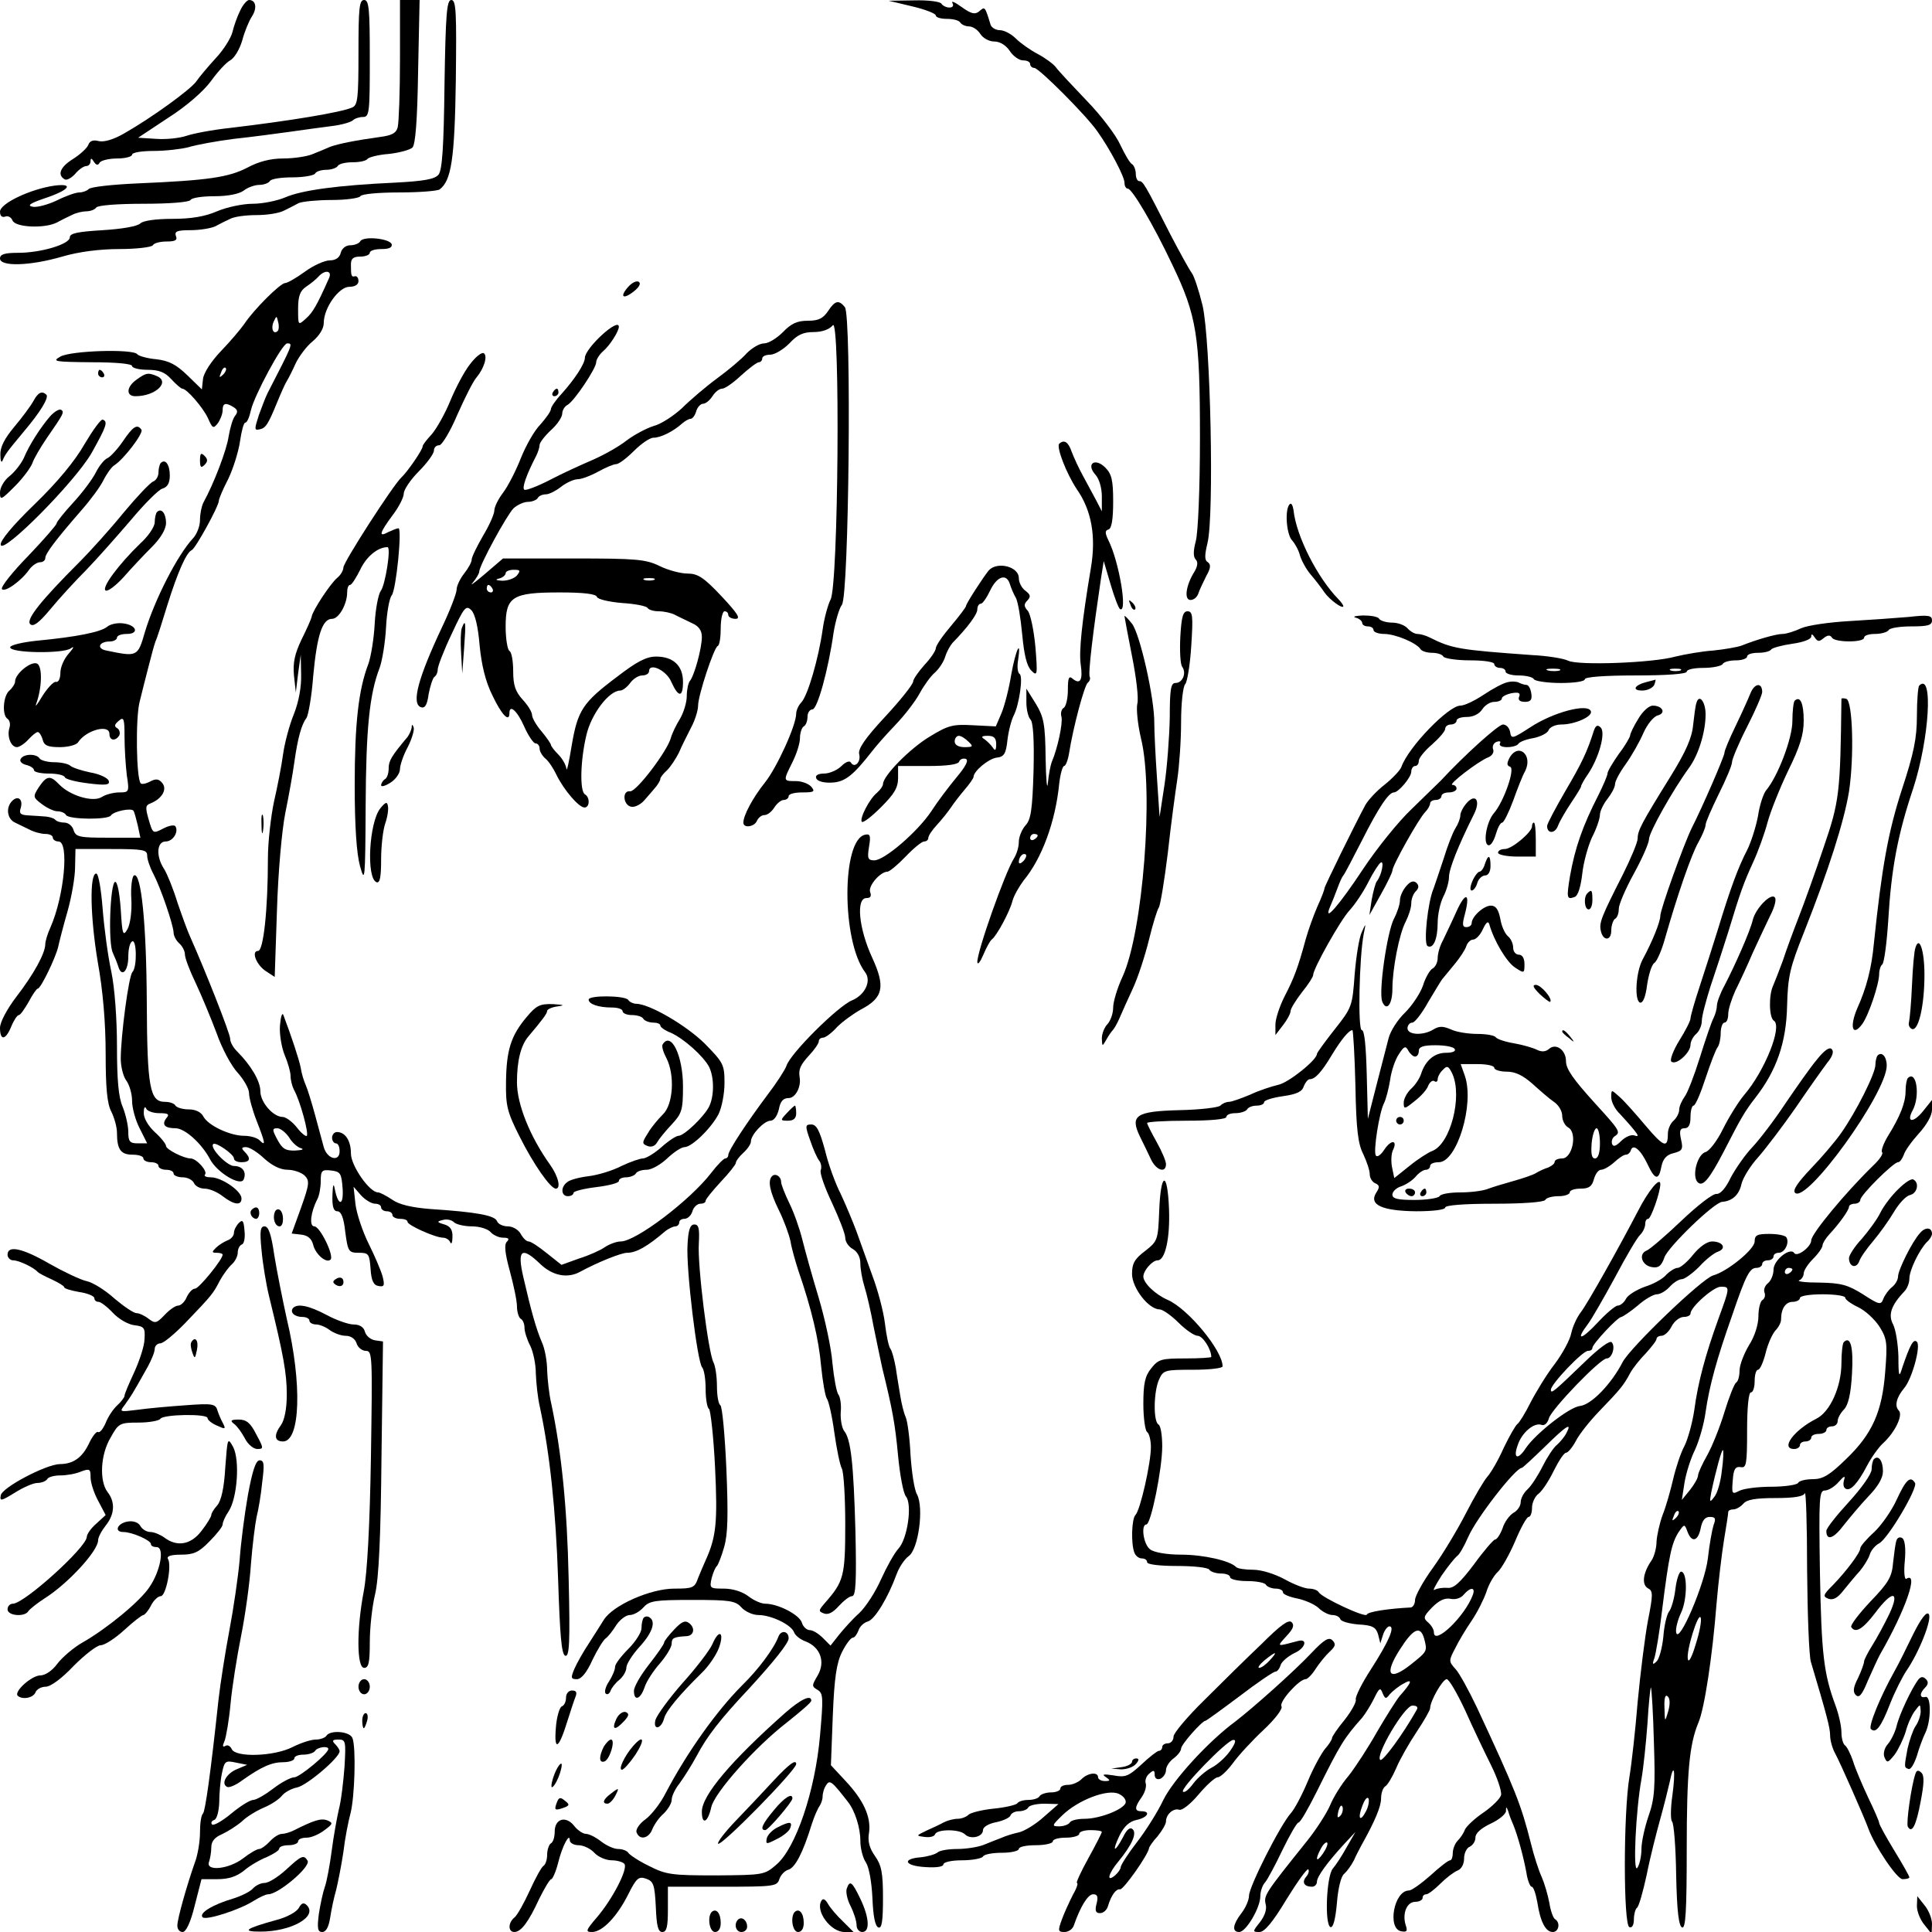 <?xml version="1.0" standalone="no"?>
<!DOCTYPE svg PUBLIC "-//W3C//DTD SVG 20010904//EN"
 "http://www.w3.org/TR/2001/REC-SVG-20010904/DTD/svg10.dtd">
<svg version="1.0" xmlns="http://www.w3.org/2000/svg"
 width="512pt" height="512pt" viewBox="0 0 512 512"
 preserveAspectRatio="xMidYMid meet">
<g transform="translate(0,512) scale(0.1,-0.1)"
fill="#000000" stroke="none">
<path d="M637 5093 c-8 -16 -17 -41 -21 -58 -4 -16 -24 -48 -45 -70 -20 -22
-43 -49 -51 -61 -16 -22 -118 -96 -190 -137 -29 -17 -54 -24 -68 -21 -15 4
-24 1 -28 -10 -3 -8 -21 -25 -40 -37 -34 -21 -43 -42 -23 -54 5 -4 18 3 28 14
10 12 23 21 30 21 6 0 11 6 11 13 0 9 3 8 9 -2 6 -9 11 -10 15 -2 4 6 25 11
47 11 21 0 39 5 39 10 0 6 26 10 58 10 31 0 73 5 92 10 19 6 73 16 120 22 47
5 114 14 150 19 36 5 85 12 110 15 25 3 49 10 55 15 5 5 17 9 27 9 17 0 18 12
18 155 0 131 -2 155 -15 155 -13 0 -15 -22 -15 -139 0 -123 -2 -140 -17 -146
-30 -13 -163 -35 -323 -54 -47 -5 -99 -15 -116 -21 -18 -6 -53 -10 -80 -8
l-48 3 80 53 c49 31 94 71 113 97 18 25 41 50 51 55 11 6 25 29 32 53 6 23 18
52 26 64 14 22 10 43 -8 43 -5 0 -16 -12 -23 -27z"/>
<path d="M1060 4963 c0 -87 -3 -168 -6 -180 -4 -16 -16 -22 -47 -26 -65 -9
-110 -18 -132 -26 -11 -5 -33 -14 -48 -20 -15 -6 -50 -11 -77 -11 -33 0 -64
-8 -94 -24 -50 -26 -104 -34 -291 -42 -66 -3 -124 -9 -130 -15 -5 -5 -16 -9
-25 -9 -9 0 -35 -9 -59 -21 -23 -11 -52 -19 -64 -17 -16 3 -8 9 30 22 67 22
81 41 27 34 -63 -9 -144 -47 -144 -69 0 -11 5 -16 14 -13 7 3 16 -2 19 -10 7
-19 85 -22 117 -6 11 6 29 15 40 20 11 6 29 10 39 10 11 0 23 5 26 10 4 6 57
10 125 10 68 0 121 4 125 10 3 6 32 10 64 10 35 0 65 6 77 15 10 8 29 15 41
15 12 0 25 5 28 10 3 6 30 10 60 10 30 0 57 5 60 10 3 6 17 10 30 10 13 0 27
5 30 10 3 6 21 10 40 10 19 0 36 4 39 9 3 4 28 11 56 13 28 3 57 11 63 17 8 8
13 72 15 201 l4 190 -26 0 -26 0 0 -157z"/>
<path d="M1178 4897 c-2 -167 -6 -228 -16 -240 -10 -12 -39 -17 -115 -21 -152
-7 -247 -20 -291 -39 -21 -9 -60 -17 -86 -17 -27 0 -69 -9 -95 -20 -32 -14
-69 -20 -119 -20 -44 0 -77 -5 -84 -12 -8 -8 -50 -15 -100 -18 -65 -4 -87 -8
-87 -19 0 -18 -76 -41 -137 -41 -36 0 -48 -4 -48 -15 0 -22 79 -20 165 5 44
13 100 20 152 20 45 0 85 5 88 10 3 6 20 10 37 10 23 0 29 4 24 15 -4 12 4 15
39 15 25 0 54 5 65 10 11 6 29 15 40 20 11 6 42 10 70 10 28 0 60 5 73 12 12
6 30 15 39 20 10 4 49 8 87 8 39 0 73 5 76 10 3 6 49 10 103 10 53 0 102 4
107 8 31 23 40 80 43 290 2 180 1 212 -12 212 -12 0 -15 -36 -18 -223z"/>
<path d="M2418 5103 c34 -8 62 -19 62 -24 0 -5 13 -9 29 -9 17 0 33 -4 36 -10
3 -5 14 -10 23 -10 10 0 23 -9 30 -20 7 -11 23 -20 37 -20 15 0 31 -10 41 -25
9 -14 25 -25 35 -25 11 0 19 -4 19 -10 0 -5 5 -10 11 -10 12 0 138 -126 167
-168 33 -46 72 -120 72 -136 0 -9 4 -16 9 -16 11 0 68 -96 117 -200 66 -137
74 -190 74 -460 0 -136 -5 -251 -11 -274 -7 -26 -7 -42 0 -49 6 -6 5 -17 -3
-31 -23 -36 -29 -76 -11 -76 9 0 18 8 21 18 3 9 13 30 21 46 12 21 12 30 4 36
-9 5 -9 18 -1 51 18 73 8 537 -13 629 -10 41 -23 80 -29 87 -6 8 -31 53 -56
101 -69 136 -73 142 -83 142 -5 0 -9 9 -9 19 0 11 -5 23 -10 26 -6 3 -19 26
-31 51 -11 25 -51 78 -89 117 -38 40 -75 79 -82 89 -7 9 -29 25 -48 35 -19 10
-45 28 -58 41 -12 12 -31 22 -42 22 -11 0 -23 7 -25 15 -15 49 -15 48 -30 35
-11 -9 -21 -7 -46 11 -18 13 -29 18 -25 11 4 -7 1 -12 -8 -12 -8 0 -18 5 -21
10 -3 6 -36 10 -73 9 l-67 -1 63 -15z"/>
<path d="M955 4481 c-3 -6 -15 -11 -27 -11 -11 0 -22 -8 -25 -20 -3 -13 -14
-20 -29 -20 -13 0 -43 -13 -66 -30 -22 -16 -46 -30 -52 -30 -13 0 -84 -71
-109 -109 -9 -13 -36 -45 -61 -71 -26 -27 -46 -58 -48 -74 l-3 -28 -38 37
c-30 29 -49 39 -83 43 -24 2 -47 9 -50 13 -9 15 -176 10 -204 -6 -23 -13 -16
-14 83 -15 64 0 107 -4 107 -10 0 -5 18 -10 40 -10 31 0 47 -6 64 -25 13 -14
26 -25 29 -25 12 0 55 -50 68 -78 12 -27 14 -29 26 -14 7 10 13 25 13 35 0 19
8 21 29 8 11 -7 12 -13 4 -23 -6 -7 -13 -31 -17 -54 -5 -36 -39 -125 -67 -176
-5 -10 -9 -30 -9 -46 0 -16 -8 -37 -18 -48 -42 -45 -102 -163 -128 -249 -19
-66 -20 -66 -102 -49 -27 5 -20 24 9 24 10 0 19 5 19 10 0 6 12 10 26 10 34 0
26 24 -10 28 -15 2 -34 -2 -42 -9 -17 -14 -81 -27 -187 -37 -37 -4 -68 -11
-70 -17 -3 -16 142 -18 161 -3 10 7 7 1 -5 -13 -13 -14 -23 -37 -23 -52 0 -15
-5 -26 -12 -24 -6 1 -22 -16 -36 -38 -13 -22 -20 -31 -16 -20 15 41 17 97 3
106 -15 9 -59 -26 -59 -47 0 -6 -7 -17 -15 -24 -17 -14 -20 -66 -5 -75 6 -4 8
-15 5 -24 -7 -23 4 -51 20 -51 6 0 20 9 30 20 10 11 21 20 25 20 4 0 10 -9 13
-20 4 -16 14 -20 46 -20 22 0 44 6 48 13 21 32 83 49 83 22 0 -18 16 -20 26
-4 3 6 1 15 -5 19 -9 5 -8 10 4 20 13 11 15 6 15 -42 0 -31 3 -76 6 -102 7
-45 6 -46 -20 -46 -14 0 -35 -5 -46 -12 -23 -15 -84 3 -113 33 -24 25 -33 24
-54 -7 -16 -25 -16 -27 8 -45 13 -10 32 -19 41 -19 9 0 20 -4 23 -10 8 -12
112 -13 119 -1 7 11 55 21 60 12 2 -3 7 -21 11 -38 l7 -33 -86 0 c-76 0 -85 2
-91 20 -3 11 -14 20 -24 20 -10 0 -21 3 -25 8 -4 4 -15 7 -24 8 -10 1 -30 2
-45 3 -23 1 -27 5 -22 20 7 24 -9 35 -25 16 -15 -18 -10 -46 10 -55 8 -4 25
-12 37 -18 13 -7 32 -12 43 -12 11 0 20 -4 20 -10 0 -5 7 -10 15 -10 29 0 15
-145 -21 -227 -8 -17 -14 -38 -14 -45 0 -24 -30 -79 -77 -140 -25 -33 -43 -67
-43 -82 0 -35 15 -33 30 4 7 17 16 30 20 30 4 0 15 16 26 35 10 19 21 35 24
35 8 0 47 81 54 110 3 14 14 57 25 95 11 39 20 91 20 118 l1 47 95 0 c84 0 95
-2 95 -17 0 -10 7 -31 16 -48 20 -38 53 -135 54 -156 0 -9 7 -22 15 -29 8 -7
15 -20 15 -29 0 -10 13 -44 29 -77 15 -32 40 -92 55 -132 14 -40 39 -87 56
-105 16 -18 30 -42 30 -54 0 -12 9 -45 20 -73 23 -59 25 -69 8 -52 -7 7 -25
12 -41 12 -37 0 -95 27 -108 51 -6 12 -21 19 -39 19 -16 0 -32 5 -35 10 -3 6
-16 10 -28 10 -40 0 -47 38 -48 264 -1 210 -15 346 -34 336 -5 -3 -9 -31 -7
-62 2 -34 -3 -67 -10 -80 -12 -21 -14 -15 -18 52 -3 43 -9 74 -15 73 -13 -4
-19 -162 -6 -188 5 -11 12 -28 15 -38 9 -28 26 -10 26 28 0 19 4 37 10 40 12
8 14 -67 1 -81 -10 -10 -31 -170 -31 -230 0 -21 7 -48 15 -58 8 -11 15 -35 15
-53 0 -19 9 -52 20 -73 l20 -40 -25 0 c-21 0 -25 5 -25 30 0 17 -7 47 -15 67
-11 25 -15 72 -15 160 0 72 -6 155 -15 198 -9 41 -19 116 -23 167 -4 51 -11
93 -17 93 -18 0 -16 -114 4 -234 14 -77 21 -163 21 -244 0 -91 4 -132 15 -153
8 -16 15 -41 15 -56 0 -44 10 -58 41 -58 16 0 29 -4 29 -10 0 -5 9 -10 20 -10
11 0 20 -4 20 -10 0 -5 9 -10 20 -10 11 0 20 -4 20 -10 0 -5 11 -10 24 -10 13
0 26 -7 30 -15 3 -8 16 -15 28 -15 13 0 34 -9 48 -20 30 -23 50 -26 50 -6 0
20 -53 56 -81 56 -12 0 -19 3 -16 7 9 8 -22 43 -38 43 -18 0 -65 24 -65 33 0
5 -13 22 -30 37 -18 17 -30 38 -29 52 0 12 3 17 6 11 2 -7 18 -13 35 -13 24 0
28 -3 19 -13 -13 -17 -5 -27 24 -27 25 0 69 -40 91 -81 18 -36 83 -75 90 -54
8 20 -4 35 -26 35 -18 0 -65 48 -55 58 6 7 55 -27 55 -38 0 -6 9 -10 20 -10
23 0 26 10 8 28 -9 9 -8 12 4 12 9 0 30 -13 48 -30 21 -19 43 -30 62 -30 16 0
36 -7 45 -15 14 -14 13 -23 -9 -85 l-25 -69 26 -3 c17 -2 27 -11 31 -27 6 -25
35 -50 46 -39 10 10 -28 88 -43 88 -14 0 -10 37 8 72 5 9 9 31 9 48 0 28 3 31
28 28 24 -3 27 -7 30 -48 3 -47 -12 -47 -21 0 -3 16 -5 10 -6 -17 -1 -31 3
-43 13 -43 10 0 17 -17 21 -55 7 -52 9 -55 36 -55 26 0 28 -3 31 -42 2 -32 8
-44 21 -46 15 -3 17 1 11 25 -4 15 -21 55 -37 87 -16 32 -32 80 -35 105 l-5
46 20 -23 c11 -12 28 -22 37 -22 9 0 16 -4 16 -10 0 -5 7 -10 15 -10 8 0 15
-4 15 -10 0 -5 9 -10 20 -10 11 0 20 -3 20 -8 0 -9 74 -42 94 -42 8 0 17 -6
19 -12 3 -7 6 -1 6 13 1 19 -5 29 -21 34 -21 6 -21 8 -4 12 10 3 23 0 29 -6 6
-6 28 -11 48 -11 20 0 42 -7 49 -15 7 -8 22 -15 33 -15 15 0 18 -3 10 -11 -7
-7 -5 -30 8 -77 10 -37 19 -79 19 -94 0 -15 5 -30 10 -33 6 -3 10 -14 10 -24
0 -10 7 -32 15 -47 8 -16 15 -49 15 -74 1 -25 5 -65 11 -90 26 -121 42 -273
48 -454 5 -152 9 -200 19 -204 11 -3 13 34 9 204 -4 190 -19 336 -46 464 -6
25 -10 65 -11 88 0 24 -6 58 -14 75 -15 35 -28 81 -49 172 -17 73 -5 83 44 36
33 -32 73 -40 107 -21 44 24 108 50 124 50 24 0 53 16 102 58 8 6 20 12 26 12
5 0 10 5 10 10 0 6 6 10 14 10 8 0 18 9 21 20 3 11 13 20 21 20 8 0 14 3 14 8
0 4 18 26 40 50 22 23 40 46 40 50 0 5 9 17 20 27 11 10 20 23 20 30 0 18 35
55 52 55 9 0 18 13 22 30 4 21 11 30 26 30 18 0 34 30 29 56 -3 20 2 32 26 58
14 15 25 31 25 37 0 5 5 9 11 9 6 0 23 12 37 28 15 15 44 36 64 47 59 31 65
60 29 138 -35 76 -43 157 -15 157 11 0 14 5 10 16 -6 16 27 54 46 54 5 0 27
18 48 40 21 22 43 40 49 40 6 0 11 4 11 9 0 6 10 21 23 35 12 13 29 34 37 46
8 12 25 34 37 48 13 15 23 30 23 33 0 15 38 47 60 51 21 2 26 10 30 48 3 25
11 54 17 65 14 28 25 103 15 109 -5 3 -7 19 -4 36 9 60 -6 29 -18 -37 -6 -38
-18 -84 -26 -103 l-15 -35 -60 3 c-54 3 -66 0 -115 -30 -52 -31 -124 -104
-124 -126 0 -5 -7 -15 -16 -23 -20 -16 -47 -69 -40 -77 4 -3 26 14 51 39 34
34 45 51 45 77 l0 32 79 0 c51 0 81 4 83 12 2 6 10 9 17 7 9 -3 1 -19 -24 -49
-20 -24 -51 -65 -67 -90 -36 -54 -124 -130 -151 -130 -17 0 -19 5 -14 36 5 29
3 35 -10 32 -63 -12 -63 -283 0 -365 17 -23 -1 -60 -35 -74 -37 -15 -165 -142
-174 -174 -4 -11 -26 -45 -49 -75 -56 -75 -105 -149 -105 -161 0 -5 -4 -9 -8
-9 -4 0 -21 -17 -37 -38 -56 -73 -200 -182 -240 -182 -11 0 -30 -7 -42 -15
-11 -8 -42 -22 -68 -30 l-47 -17 -39 31 c-21 17 -42 31 -48 31 -6 0 -15 9 -21
20 -6 11 -21 20 -34 20 -13 0 -26 6 -29 14 -6 15 -54 24 -177 32 -50 4 -83 12
-101 25 -15 10 -32 19 -37 19 -23 0 -72 71 -72 103 0 34 -15 57 -37 57 -7 0
-13 -7 -13 -15 0 -8 5 -15 10 -15 6 0 10 -9 10 -21 0 -29 -33 -21 -42 11 -4
14 -14 52 -23 85 -9 33 -20 69 -25 80 -5 11 -11 31 -13 45 -4 21 -24 82 -46
140 -3 8 -7 -4 -9 -27 -2 -22 4 -58 12 -78 9 -21 16 -46 16 -56 0 -11 4 -27 9
-37 16 -28 40 -116 34 -122 -2 -3 -15 7 -27 23 -12 15 -29 27 -37 27 -25 0
-59 39 -59 68 0 27 -25 69 -62 106 -10 10 -18 24 -18 33 0 14 -67 183 -105
268 -8 17 -23 59 -35 94 -11 36 -27 75 -35 88 -22 33 -20 73 4 73 19 0 35 25
26 40 -3 5 -18 2 -33 -6 -27 -14 -27 -13 -38 24 -9 32 -9 38 5 43 30 12 45 37
31 54 -9 11 -17 12 -32 4 -11 -6 -22 -8 -25 -5 -12 12 -14 174 -3 216 6 25 17
68 24 95 7 28 15 57 18 65 4 8 18 52 32 98 27 86 50 138 64 144 10 4 72 117
72 131 0 5 11 31 25 58 13 27 27 72 31 99 4 28 10 50 14 50 5 0 11 15 15 33 9
39 83 177 96 177 16 0 16 0 -52 -132 -5 -10 -15 -36 -23 -58 -12 -37 -12 -41
1 -38 17 3 23 12 48 73 9 22 20 47 25 55 5 8 16 30 24 48 9 18 28 44 44 57 18
15 30 34 30 49 0 40 40 96 68 96 15 0 24 6 24 15 0 8 -4 14 -9 13 -10 -3 -11
1 -11 32 0 15 7 20 25 20 14 0 25 5 25 10 0 6 14 10 31 10 20 0 29 4 27 13 -6
15 -74 22 -83 8z m-83 -98 c-32 -72 -43 -91 -61 -107 -21 -19 -21 -19 -21 25
0 34 5 48 21 59 12 8 27 20 33 27 17 19 37 16 28 -4z m-136 -140 c-11 -11 -19
6 -11 24 8 17 8 17 12 0 3 -10 2 -21 -1 -24z m-145 -116 c-10 -9 -11 -8 -5 6
3 10 9 15 12 12 3 -3 0 -11 -7 -18z m1975 -972 c14 -13 13 -15 -10 -15 -16 0
-26 6 -26 15 0 8 5 15 11 15 6 0 17 -7 25 -15z m74 -7 c0 -17 -3 -19 -9 -9 -5
7 -15 17 -22 22 -10 6 -8 9 9 9 16 0 22 -6 22 -22z m-1874 -1042 c8 -14 23
-27 32 -29 9 -3 2 -5 -15 -6 -27 -1 -35 5 -48 29 -14 26 -14 30 0 30 8 0 22
-11 31 -24z"/>
<path d="M1665 4360 c-24 -27 -14 -35 15 -12 14 11 19 21 13 25 -6 4 -18 -2
-28 -13z"/>
<path d="M2194 4295 c-13 -19 -25 -25 -53 -25 -28 0 -44 -7 -66 -30 -16 -16
-38 -30 -50 -30 -12 0 -32 -12 -46 -26 -13 -15 -49 -45 -79 -67 -30 -22 -72
-58 -93 -79 -22 -20 -55 -42 -75 -47 -19 -6 -51 -23 -71 -38 -20 -16 -61 -39
-91 -52 -30 -13 -81 -36 -113 -53 -31 -16 -62 -28 -67 -26 -8 3 5 40 31 90 5
10 9 23 9 29 0 6 14 24 30 39 17 15 30 35 30 44 0 8 6 19 14 23 18 10 76 97
76 113 0 7 8 20 18 29 18 15 42 53 42 65 0 26 -89 -56 -90 -82 0 -16 -27 -57
-62 -96 -16 -17 -28 -35 -28 -40 0 -6 -13 -24 -28 -41 -16 -16 -39 -57 -52
-90 -13 -33 -34 -74 -47 -91 -13 -17 -23 -38 -23 -47 0 -9 -13 -39 -30 -67
-16 -28 -30 -56 -30 -63 0 -7 -9 -23 -20 -37 -11 -14 -20 -33 -20 -43 0 -9
-17 -54 -39 -100 -63 -134 -81 -201 -56 -211 11 -4 17 5 21 35 4 21 11 42 15
45 5 3 9 12 9 20 0 8 16 50 37 94 33 71 38 77 52 63 10 -10 18 -44 22 -93 5
-51 15 -95 34 -133 24 -51 45 -73 45 -47 0 25 21 6 39 -35 11 -25 25 -45 30
-45 6 0 11 -6 11 -14 0 -7 7 -19 15 -26 9 -7 22 -27 30 -44 19 -39 59 -86 74
-86 14 0 15 27 1 35 -14 9 -12 90 4 157 13 56 60 118 90 118 6 0 18 9 26 20 8
11 22 20 32 20 10 0 18 5 18 11 0 24 46 3 59 -28 19 -42 31 -42 31 0 0 43 -26
67 -71 67 -26 0 -51 -13 -103 -53 -92 -69 -105 -89 -121 -183 -7 -43 -13 -71
-14 -61 -1 9 -10 26 -21 37 -11 11 -20 23 -20 26 0 3 -11 19 -25 36 -14 16
-25 36 -25 43 0 8 -11 26 -25 41 -19 21 -25 38 -25 75 0 26 -4 51 -10 54 -5 3
-10 32 -10 64 0 80 17 91 144 91 63 0 96 -4 98 -12 2 -6 31 -13 66 -16 34 -2
65 -8 68 -13 3 -5 16 -9 30 -9 13 0 32 -4 42 -9 9 -5 29 -14 45 -22 19 -8 27
-20 27 -37 0 -30 -20 -103 -32 -117 -4 -5 -8 -23 -8 -40 0 -16 -8 -43 -18 -60
-10 -16 -21 -39 -24 -50 -9 -35 -92 -144 -108 -142 -22 3 -19 -37 3 -41 10 -2
27 7 37 20 11 12 24 28 30 35 5 7 10 15 10 19 0 4 8 14 18 23 9 9 23 30 31 46
7 17 22 46 32 66 11 20 19 47 19 59 0 27 42 154 52 158 5 2 8 24 8 48 0 24 5
44 10 44 6 0 10 -4 10 -10 0 -5 9 -10 19 -10 15 0 6 14 -37 60 -47 50 -63 60
-90 60 -18 0 -52 9 -74 20 -37 18 -62 20 -228 20 l-187 0 -49 -42 c-27 -23
-41 -33 -31 -22 9 11 17 24 17 29 0 16 73 150 91 168 10 9 27 17 38 17 11 0
23 5 26 10 3 6 13 10 22 10 8 0 26 9 40 20 14 11 34 20 44 20 10 0 34 9 54 20
20 11 41 20 48 20 7 0 28 16 47 35 19 19 42 35 52 35 19 0 53 17 76 38 7 6 17
12 22 12 5 0 12 9 15 20 3 11 12 20 18 20 7 0 18 9 25 20 7 11 18 20 26 20 7
0 30 16 50 35 21 19 42 35 47 35 5 0 9 5 9 10 0 6 10 10 21 10 12 0 35 14 51
30 21 23 37 30 64 30 23 0 42 7 51 18 20 25 15 -691 -6 -727 -7 -14 -17 -50
-21 -80 -11 -77 -39 -173 -56 -192 -8 -8 -14 -22 -14 -30 0 -31 -51 -143 -83
-183 -32 -40 -57 -87 -57 -106 0 -16 30 -11 36 5 4 8 12 15 20 15 8 0 19 9 26
20 7 11 18 20 25 20 7 0 13 5 13 10 0 6 16 10 36 10 31 0 35 2 24 15 -7 8 -25
15 -41 15 -34 0 -34 0 -9 50 11 22 20 50 20 64 0 14 5 28 10 31 6 3 10 15 10
26 0 10 6 19 13 19 13 0 42 104 56 203 5 31 15 65 22 74 19 22 26 767 8 789
-16 20 -26 18 -45 -11z m-824 -700 c-7 -8 -24 -14 -39 -14 -17 1 -20 3 -8 6 9
2 17 9 17 14 0 5 10 9 21 9 18 0 19 -2 9 -15z m363 -12 c-7 -2 -19 -2 -25 0
-7 3 -2 5 12 5 14 0 19 -2 13 -5z m-428 -23 c3 -5 1 -10 -4 -10 -6 0 -11 5
-11 10 0 6 2 10 4 10 3 0 8 -4 11 -10z"/>
<path d="M1245 4154 c-15 -19 -38 -63 -52 -97 -14 -34 -36 -73 -49 -88 -13
-14 -24 -28 -24 -32 0 -9 -40 -67 -56 -82 -22 -20 -154 -225 -154 -239 0 -7
-7 -20 -16 -27 -18 -15 -65 -86 -68 -103 -1 -6 -13 -33 -27 -61 -18 -38 -23
-61 -20 -95 l5 -45 6 50 7 50 1 -52 c1 -33 -6 -72 -19 -105 -12 -29 -25 -78
-29 -108 -4 -30 -15 -86 -24 -125 -8 -38 -16 -106 -16 -150 0 -137 -12 -245
-26 -245 -19 0 -5 -37 21 -54 l23 -15 6 177 c3 100 13 212 22 257 9 44 20 105
24 135 9 64 19 100 32 117 5 7 14 57 18 111 10 108 24 152 50 152 18 0 40 39
40 70 0 11 3 20 8 20 4 0 16 19 27 41 16 34 46 59 72 59 10 0 -6 -101 -18
-116 -6 -8 -14 -47 -16 -87 -2 -39 -10 -88 -17 -107 -26 -68 -36 -158 -36
-321 0 -109 5 -181 14 -214 13 -47 14 -38 15 159 1 205 10 296 37 366 7 19 15
68 17 107 2 40 9 78 15 85 12 15 28 178 18 178 -4 0 -16 -5 -27 -10 -27 -15
-23 -2 11 44 17 22 30 48 30 58 0 10 18 37 40 59 22 22 40 47 40 55 0 8 6 14
14 14 7 0 29 36 48 81 20 45 42 89 51 99 20 24 30 57 19 64 -6 3 -22 -10 -37
-30z"/>
<path d="M260 4130 c0 -5 5 -10 11 -10 5 0 7 5 4 10 -3 6 -8 10 -11 10 -2 0
-4 -4 -4 -10z"/>
<path d="M362 4114 c-27 -19 -29 -44 -3 -44 54 0 94 39 55 54 -22 9 -27 8 -52
-10z"/>
<path d="M1465 4080 c-3 -5 -1 -10 4 -10 6 0 11 5 11 10 0 6 -2 10 -4 10 -3 0
-8 -4 -11 -10z"/>
<path d="M89 4058 c-7 -13 -30 -44 -51 -69 -26 -31 -38 -54 -37 -75 0 -16 3
-22 6 -14 7 16 10 21 55 75 45 53 68 91 61 99 -12 11 -22 6 -34 -16z"/>
<path d="M133 4017 c-25 -29 -55 -75 -70 -111 -7 -15 -24 -37 -38 -48 -14 -11
-25 -30 -25 -43 0 -22 3 -20 40 17 22 22 42 50 46 61 4 12 21 41 38 66 45 65
47 69 38 75 -5 3 -18 -5 -29 -17z"/>
<path d="M224 3943 c-25 -44 -71 -100 -132 -159 -58 -56 -93 -98 -90 -108 5
-26 197 167 241 244 39 70 44 83 29 88 -5 1 -26 -28 -48 -65z"/>
<path d="M326 3951 c-15 -22 -34 -42 -41 -45 -8 -3 -22 -20 -31 -38 -9 -18
-36 -54 -60 -80 -24 -26 -44 -51 -44 -55 0 -4 -34 -43 -75 -86 -42 -43 -73
-82 -70 -88 7 -10 51 21 72 51 8 11 21 20 29 20 8 0 14 5 14 11 0 12 29 50 96
127 23 26 49 61 58 79 9 18 22 36 29 40 25 16 77 84 72 94 -11 16 -22 10 -49
-30z"/>
<path d="M2807 3944 c-8 -9 19 -79 47 -121 39 -56 51 -125 37 -208 -24 -143
-32 -221 -27 -256 6 -41 -1 -54 -21 -38 -10 9 -13 4 -13 -29 0 -23 -5 -44 -11
-48 -6 -3 -9 -14 -6 -24 4 -16 -10 -83 -26 -120 -3 -8 -8 -33 -10 -55 -2 -22
-5 7 -6 65 -1 92 -5 110 -26 145 l-25 40 0 -36 c0 -19 5 -40 11 -46 7 -7 10
-54 8 -136 -3 -102 -7 -129 -21 -144 -10 -11 -18 -31 -18 -44 0 -14 -6 -33
-13 -44 -23 -36 -98 -247 -97 -275 1 -8 8 1 16 20 8 19 18 37 22 40 13 9 48
74 55 102 4 15 18 39 30 55 48 58 84 155 94 256 3 26 9 47 13 47 4 0 10 15 13
33 11 70 41 182 50 188 5 4 7 11 5 15 -5 8 9 122 30 263 l7 44 18 -61 c10 -34
21 -63 25 -66 21 -13 -2 126 -31 183 -9 19 -9 25 1 28 8 3 12 27 12 74 0 57
-4 73 -21 90 -27 27 -52 10 -26 -19 10 -11 17 -35 17 -58 l0 -39 -15 29 c-8
15 -24 45 -35 65 -11 20 -24 48 -30 64 -9 26 -20 33 -33 21z m-57 -1038 c0 -3
-4 -8 -10 -11 -5 -3 -10 -1 -10 4 0 6 5 11 10 11 6 0 10 -2 10 -4z m-38 -68
c-7 -7 -12 -8 -12 -2 0 6 3 14 7 17 3 4 9 5 12 2 2 -3 -1 -11 -7 -17z"/>
<path d="M530 3900 c0 -19 3 -21 12 -12 9 9 9 15 0 24 -9 9 -12 7 -12 -12z"/>
<path d="M426 3893 c-3 -3 -6 -15 -6 -25 0 -10 -6 -21 -14 -24 -8 -3 -43 -40
-78 -82 -34 -42 -88 -102 -118 -132 -101 -101 -142 -152 -130 -164 8 -8 23 3
53 39 23 28 66 75 96 105 29 30 82 90 118 132 35 42 73 80 83 83 14 4 20 15
20 35 0 29 -12 45 -24 33z"/>
<path d="M3418 3784 c-14 -13 -9 -82 7 -97 7 -8 17 -26 20 -39 4 -13 16 -36
28 -50 12 -14 29 -36 37 -48 14 -20 50 -46 50 -36 0 2 -6 11 -13 18 -55 56
-112 167 -119 236 -2 13 -6 20 -10 16z"/>
<path d="M416 3763 c-3 -3 -6 -16 -6 -27 0 -12 -17 -37 -38 -56 -57 -55 -104
-118 -92 -125 6 -3 27 13 48 36 20 23 54 59 75 80 23 23 37 47 37 63 0 25 -12
41 -24 29z"/>
<path d="M2620 3608 c-16 -20 -60 -88 -60 -94 0 -3 -18 -27 -40 -53 -22 -26
-40 -52 -40 -59 0 -6 -13 -26 -30 -44 -16 -18 -30 -38 -30 -44 0 -7 -33 -49
-74 -93 -53 -57 -73 -86 -69 -100 5 -20 -12 -38 -22 -22 -3 6 -14 2 -25 -9
-11 -11 -32 -20 -46 -20 -16 0 -24 -5 -21 -12 2 -8 19 -13 40 -12 36 1 58 19
108 83 9 12 36 43 61 69 26 27 55 65 66 86 11 20 29 45 40 54 10 9 23 28 27
42 4 13 13 29 19 36 41 42 66 76 66 89 0 8 4 15 9 15 5 0 16 16 25 35 18 38
43 46 52 18 3 -10 10 -27 16 -37 6 -11 13 -55 17 -98 5 -53 12 -83 24 -95 16
-16 17 -13 11 62 -4 44 -13 87 -20 96 -11 12 -11 18 -1 28 9 10 8 15 -5 25
-10 7 -18 22 -18 34 0 31 -58 45 -80 20z"/>
<path d="M2996 3517 c3 -10 9 -15 12 -12 3 3 0 11 -7 18 -10 9 -11 8 -5 -6z"/>
<path d="M3128 3433 c-2 -38 0 -74 5 -80 12 -17 1 -43 -18 -43 -12 0 -15 -16
-15 -92 -1 -51 -7 -131 -14 -178 l-13 -85 -7 105 c-4 58 -7 122 -7 143 1 65
-38 237 -59 264 -11 14 -20 23 -20 20 0 -2 9 -50 20 -106 11 -55 18 -112 14
-126 -3 -14 1 -55 10 -93 34 -138 5 -512 -49 -630 -14 -30 -25 -67 -25 -82 0
-16 -7 -35 -15 -44 -8 -8 -15 -25 -15 -38 1 -22 1 -22 12 -3 6 11 14 22 17 25
3 3 11 16 17 30 6 14 22 50 36 80 14 30 33 89 43 130 10 41 22 80 26 85 4 6
15 72 24 146 8 74 20 161 25 194 5 33 10 101 10 151 0 50 5 95 11 101 5 5 13
51 16 102 5 78 4 91 -10 91 -12 0 -16 -15 -19 -67z"/>
<path d="M3593 3483 c9 -2 17 -9 17 -14 0 -5 7 -9 15 -9 8 0 15 -4 15 -10 0
-5 13 -10 28 -10 30 0 87 -24 97 -41 4 -5 17 -9 30 -9 13 0 27 -4 30 -10 3 -5
35 -10 71 -10 36 0 64 -4 64 -10 0 -5 7 -10 15 -10 8 0 15 -4 15 -10 0 -5 15
-10 34 -10 19 0 38 -4 41 -10 3 -5 35 -10 71 -10 36 0 64 4 64 10 0 6 52 10
135 10 83 0 135 4 135 10 0 6 20 10 44 10 25 0 48 5 51 10 3 6 19 10 36 10 16
0 29 5 29 10 0 6 13 10 29 10 17 0 32 4 35 9 3 4 28 11 56 15 29 4 50 12 50
19 0 8 3 7 9 -2 8 -12 12 -12 24 -2 10 8 17 9 22 1 8 -13 85 -13 85 0 0 6 13
10 29 10 17 0 33 5 36 10 3 6 31 10 61 10 43 0 54 3 54 16 0 13 -9 15 -62 9
-35 -3 -106 -8 -158 -11 -52 -3 -109 -11 -127 -19 -17 -8 -39 -15 -49 -15 -17
0 -69 -15 -109 -31 -11 -4 -45 -10 -75 -13 -30 -2 -75 -10 -100 -16 -60 -17
-258 -24 -284 -11 -12 6 -55 13 -96 15 -195 14 -212 17 -272 47 -10 5 -24 9
-32 9 -7 0 -19 7 -26 15 -7 8 -25 15 -41 15 -15 0 -31 5 -34 10 -3 6 -23 9
-43 9 -20 -1 -29 -3 -19 -6z m540 -140 c-7 -2 -21 -2 -30 0 -10 3 -4 5 12 5
17 0 24 -2 18 -5z m320 0 c-7 -2 -19 -2 -25 0 -7 3 -2 5 12 5 14 0 19 -2 13
-5z"/>
<path d="M1224 3456 c-3 -7 -4 -38 -2 -67 l3 -54 5 68 c5 67 4 79 -6 53z"/>
<path d="M3995 3312 c-11 -2 -39 -17 -63 -33 -24 -16 -51 -29 -62 -29 -31 0
-137 -109 -156 -162 -3 -9 -23 -30 -44 -47 -22 -17 -45 -42 -52 -55 -28 -52
-108 -215 -108 -220 0 -4 -8 -25 -19 -49 -10 -23 -24 -62 -31 -87 -20 -74 -31
-103 -56 -151 -13 -26 -24 -59 -24 -74 l0 -28 20 26 c11 14 20 31 20 37 0 7
14 29 30 50 17 21 30 41 30 46 0 17 72 145 96 171 14 15 37 49 50 75 13 26 28
49 33 52 10 7 3 -33 -10 -49 -4 -5 -10 -28 -14 -50 l-6 -40 30 54 c17 30 31
59 31 64 0 13 70 138 87 155 7 7 13 18 13 23 0 5 7 9 15 9 8 0 15 5 15 10 0 6
9 10 20 10 11 0 20 5 20 10 0 6 -5 10 -11 10 -13 0 69 63 95 73 10 4 16 13 13
21 -3 8 1 17 9 20 9 3 12 1 9 -4 -3 -6 5 -10 19 -10 14 0 27 4 30 9 3 5 21 12
40 15 19 4 37 13 40 21 3 8 18 15 34 15 35 0 83 21 78 35 -7 22 -99 -2 -160
-42 -48 -31 -51 -32 -54 -13 -2 11 -10 20 -19 20 -12 0 -101 -80 -165 -149 -7
-7 -42 -41 -77 -75 -35 -33 -92 -104 -128 -158 -64 -97 -106 -145 -89 -103 5
11 14 34 20 50 6 17 13 32 16 35 3 3 25 45 50 94 43 85 70 126 84 126 12 0 46
40 46 55 0 8 5 15 10 15 6 0 10 6 10 14 0 7 16 27 35 43 19 17 35 35 35 42 0
6 7 11 15 11 8 0 15 5 15 10 0 6 12 10 28 10 16 0 32 8 40 20 7 11 21 20 32
20 11 0 20 4 20 9 0 5 12 11 26 14 18 3 24 1 20 -9 -4 -9 2 -14 15 -14 15 0
20 5 17 23 -2 12 -7 22 -13 22 -5 0 -14 3 -20 6 -5 3 -19 4 -30 1z"/>
<path d="M4365 3313 c-33 -8 -42 -23 -13 -23 14 0 28 7 32 15 3 8 4 14 3 14
-1 -1 -11 -3 -22 -6z"/>
<path d="M4639 3283 c-6 -15 -24 -55 -40 -88 -16 -33 -29 -64 -29 -70 0 -9
-58 -143 -87 -200 -21 -43 -83 -215 -83 -232 0 -16 -21 -68 -47 -116 -18 -34
-22 -108 -7 -114 8 -2 15 15 19 47 4 27 12 53 19 58 7 4 20 34 29 67 32 112
69 220 88 253 10 18 19 39 19 46 0 7 16 43 35 82 19 38 35 76 35 84 0 8 18 51
40 94 22 43 40 85 40 92 0 26 -20 24 -31 -3z"/>
<path d="M5086 3303 c-3 -3 -6 -40 -6 -80 0 -59 -8 -99 -40 -196 -36 -111 -53
-205 -74 -407 -6 -66 -20 -119 -44 -172 -21 -49 -13 -77 13 -42 17 23 45 106
45 133 0 11 4 22 8 25 5 3 12 55 16 116 8 137 25 228 66 350 43 132 54 311 16
273z"/>
<path d="M4496 3258 c-3 -7 -6 -34 -9 -59 -3 -34 -19 -71 -62 -140 -75 -121
-85 -140 -85 -161 0 -10 -18 -53 -39 -95 -57 -112 -63 -128 -59 -148 5 -29 28
-30 28 -1 0 13 5 28 10 31 6 3 10 15 10 27 0 11 18 53 40 93 22 40 40 81 40
91 0 18 63 130 106 189 25 34 44 95 44 142 0 33 -17 55 -24 31z"/>
<path d="M4756 3263 c-3 -3 -6 -28 -6 -54 0 -45 -38 -146 -70 -184 -7 -9 -17
-39 -21 -67 -5 -27 -18 -69 -29 -91 -23 -44 -44 -100 -78 -212 -12 -38 -33
-105 -47 -147 -14 -42 -25 -81 -25 -87 0 -6 -13 -32 -30 -59 -16 -26 -25 -51
-21 -55 12 -12 51 23 51 44 0 9 7 22 15 29 8 7 15 22 15 35 0 12 11 53 23 91
13 38 34 103 47 144 33 109 41 130 66 185 13 28 30 75 38 105 8 30 33 92 55
138 31 63 41 95 41 132 0 46 -9 67 -24 53z"/>
<path d="M4880 3268 c-3 -249 -5 -271 -47 -393 -22 -66 -52 -149 -66 -185 -14
-36 -33 -87 -42 -115 -10 -27 -22 -58 -26 -67 -12 -25 -11 -85 2 -93 23 -15
-24 -133 -79 -197 -15 -18 -40 -58 -56 -90 -15 -31 -36 -58 -46 -61 -22 -6
-37 -64 -21 -80 13 -13 30 6 69 81 45 88 56 107 84 143 56 72 82 146 84 244 2
79 8 102 45 195 65 164 106 293 119 372 14 92 10 240 -7 246 -7 2 -13 2 -13 0z"/>
<path d="M4341 3214 c-12 -19 -21 -39 -21 -43 0 -4 -13 -27 -30 -49 -16 -23
-30 -46 -30 -52 0 -5 -11 -31 -24 -57 -42 -82 -62 -140 -75 -213 -10 -60 -9
-65 12 -57 9 3 16 27 20 60 3 30 15 74 26 98 12 23 21 50 21 60 0 9 9 28 20
42 11 14 20 31 20 39 0 8 13 32 29 54 15 21 36 58 46 81 10 23 27 44 38 47 23
6 13 26 -13 26 -10 0 -27 -15 -39 -36z"/>
<path d="M1091 3192 c-1 -7 -6 -18 -11 -25 -42 -50 -50 -63 -50 -83 0 -13 -4
-26 -10 -29 -5 -3 -10 -11 -10 -16 0 -5 11 -2 25 7 14 9 25 25 25 36 0 10 9
37 21 59 11 22 18 46 15 52 -3 8 -5 8 -5 -1z"/>
<path d="M4224 3184 c-18 -57 -32 -86 -76 -161 -26 -45 -48 -86 -48 -92 0 -21
21 -21 29 1 5 13 21 40 35 61 14 21 26 40 26 43 0 3 8 18 18 32 29 43 48 110
34 124 -8 8 -13 6 -18 -8z"/>
<path d="M4000 3111 c-7 -14 -7 -20 2 -23 14 -5 -17 -93 -43 -123 -20 -23 -30
-83 -14 -85 6 -1 14 12 19 29 5 17 12 31 17 31 4 0 17 26 29 58 11 31 25 67
32 79 21 43 -19 76 -42 34z"/>
<path d="M55 3109 c-4 -6 2 -13 14 -16 12 -3 21 -9 21 -14 0 -5 18 -9 39 -9
22 0 41 -4 43 -10 2 -5 29 -12 62 -16 48 -6 58 -4 54 7 -2 7 -24 18 -49 22
-24 5 -48 13 -53 18 -6 5 -25 9 -42 9 -18 0 -36 5 -39 10 -8 13 -42 13 -50 -1z"/>
<path d="M3887 2992 c-9 -10 -17 -25 -17 -33 0 -8 -6 -23 -13 -34 -7 -11 -21
-47 -31 -80 -11 -33 -23 -69 -27 -80 -15 -34 -27 -145 -16 -152 15 -9 27 18
27 62 0 22 7 53 15 69 8 15 15 39 15 52 0 21 24 82 67 168 17 35 3 54 -20 28z"/>
<path d="M1008 2978 c-30 -37 -38 -186 -10 -196 9 -3 12 14 12 61 0 35 5 78
11 95 6 17 9 38 7 46 -2 12 -6 11 -20 -6z"/>
<path d="M693 2935 c0 -22 2 -30 4 -17 2 12 2 30 0 40 -3 9 -5 -1 -4 -23z"/>
<path d="M4060 2930 c0 -15 -53 -60 -72 -60 -10 0 -18 -4 -18 -10 0 -5 23 -10
50 -10 l50 0 0 45 c0 25 -2 45 -5 45 -3 0 -5 -4 -5 -10z"/>
<path d="M3935 2830 c-3 -11 -10 -20 -14 -20 -4 0 -13 -11 -19 -25 -6 -14 -7
-25 -2 -25 5 0 12 9 15 20 3 11 13 20 21 20 8 0 14 10 14 25 0 30 -6 32 -15 5z"/>
<path d="M3727 2772 c-9 -10 -17 -27 -17 -38 0 -10 -7 -32 -16 -49 -18 -35
-41 -193 -31 -219 11 -28 27 -8 27 33 0 53 18 146 35 178 8 16 15 37 15 49 0
11 5 25 12 32 8 8 9 15 2 22 -7 7 -16 5 -27 -8z"/>
<path d="M4207 2753 c-11 -10 -8 -43 3 -43 6 0 10 11 10 25 0 26 -2 29 -13 18z"/>
<path d="M3860 2705 c-12 -27 -29 -62 -36 -77 -8 -14 -14 -35 -14 -47 0 -11
-6 -24 -14 -28 -7 -4 -19 -25 -25 -45 -7 -20 -28 -52 -47 -71 -20 -19 -39 -49
-44 -68 -5 -19 -19 -74 -32 -124 l-23 -90 -3 118 c-2 75 -6 117 -13 117 -11 0
-7 193 5 255 6 29 6 30 -5 5 -7 -14 -15 -64 -19 -112 -6 -84 -7 -88 -53 -146
-26 -33 -47 -62 -47 -65 0 -16 -76 -77 -103 -82 -17 -4 -51 -15 -74 -26 -24
-10 -49 -19 -56 -19 -7 0 -17 -4 -23 -10 -5 -5 -54 -11 -108 -12 -116 -3 -132
-14 -105 -70 9 -18 22 -45 29 -60 14 -30 40 -38 40 -13 0 8 -11 34 -25 59 -14
25 -25 47 -25 50 0 3 47 6 105 6 63 0 105 4 105 10 0 6 11 10 24 10 14 0 28 5
31 10 3 6 15 10 26 10 10 0 19 4 19 9 0 5 22 12 50 16 36 5 51 12 55 26 4 10
11 19 16 19 14 0 31 18 59 65 25 41 45 65 54 65 2 0 6 -66 8 -147 2 -117 7
-155 21 -182 9 -19 17 -43 17 -53 0 -10 7 -21 15 -24 11 -5 12 -10 2 -25 -20
-32 16 -48 106 -49 45 0 77 4 77 10 0 6 50 10 129 10 76 0 132 4 136 10 3 6
19 10 36 10 16 0 29 5 29 10 0 6 13 10 29 10 22 0 30 6 35 25 4 14 12 25 19
25 7 0 23 9 35 20 12 11 25 20 31 20 5 0 11 5 13 12 6 18 26 1 44 -37 20 -43
30 -44 37 -6 4 20 14 31 32 35 23 6 26 10 20 36 -5 23 -3 30 9 30 11 0 16 9
16 30 0 17 4 30 8 30 5 0 19 33 32 73 13 39 27 76 32 82 4 5 8 22 8 37 0 15 5
28 10 28 6 0 10 10 10 23 0 12 9 40 19 62 11 22 32 67 46 100 15 33 36 77 46
98 11 21 17 42 13 48 -9 15 -51 -27 -59 -59 -7 -30 -46 -118 -75 -174 -11 -20
-20 -44 -20 -53 0 -8 -4 -23 -9 -33 -5 -9 -21 -56 -36 -104 -15 -48 -33 -95
-41 -105 -7 -10 -14 -25 -14 -34 0 -9 -7 -22 -15 -29 -8 -7 -15 -22 -15 -35 0
-39 -11 -35 -60 23 -26 31 -57 66 -69 76 -21 19 -21 19 -21 -2 0 -12 10 -32
23 -44 12 -13 29 -32 37 -42 13 -16 13 -19 1 -15 -8 3 -24 -4 -35 -15 -14 -14
-21 -16 -24 -7 -2 7 1 17 9 21 14 10 10 16 -53 85 -59 65 -78 92 -78 113 0 29
-26 48 -44 33 -10 -9 -21 -9 -33 -3 -10 5 -37 13 -60 17 -24 4 -45 11 -49 16
-3 5 -25 9 -49 9 -24 0 -56 5 -70 12 -21 9 -31 9 -46 0 -27 -17 -69 -15 -69 3
0 8 6 15 13 15 6 0 25 24 41 53 17 28 34 57 38 62 5 6 20 24 33 40 14 17 28
38 31 48 3 9 11 17 18 17 7 0 19 12 26 28 9 19 14 22 17 12 12 -43 46 -100 68
-114 24 -16 25 -16 25 9 0 16 -6 25 -15 25 -8 0 -15 8 -15 19 0 10 -6 24 -14
30 -8 7 -17 27 -20 46 -5 25 -12 35 -25 35 -19 0 -51 -29 -51 -47 0 -5 -6 -10
-14 -10 -11 0 -11 8 -4 34 15 57 2 61 -22 8z m-110 -385 c6 0 10 7 10 15 0 11
12 15 44 15 25 0 48 -4 51 -10 4 -6 -6 -10 -23 -10 -31 0 -55 -21 -66 -56 -4
-12 -15 -29 -26 -39 -11 -10 -20 -27 -20 -37 0 -18 2 -18 29 4 17 13 33 31 36
41 4 9 11 15 16 12 5 -4 9 -1 9 5 0 6 6 18 14 25 11 12 15 10 25 -11 27 -60
-5 -185 -53 -204 -11 -4 -39 -22 -61 -40 l-40 -32 -6 29 c-3 15 -2 35 2 44 14
28 -4 30 -22 3 -9 -14 -19 -22 -23 -16 -7 11 9 114 22 139 5 10 12 37 16 61 3
24 14 55 23 68 14 22 18 23 25 10 5 -9 13 -16 18 -16z m210 -30 c0 -5 15 -10
33 -10 23 0 43 -10 68 -32 20 -18 45 -40 57 -48 12 -8 22 -24 22 -37 0 -12 7
-26 16 -31 25 -14 11 -82 -16 -82 -11 0 -20 -4 -20 -9 0 -5 -8 -11 -17 -15
-10 -3 -25 -10 -33 -15 -8 -5 -35 -14 -60 -21 -25 -7 -55 -16 -68 -21 -13 -5
-45 -9 -72 -9 -27 0 -52 -4 -55 -10 -3 -5 -33 -10 -66 -10 -44 0 -59 3 -59 14
0 8 10 18 23 22 12 4 29 15 38 25 9 11 21 19 28 19 6 0 11 5 11 10 0 6 10 10
23 10 48 0 95 154 69 229 l-11 31 45 0 c24 0 44 -4 44 -10z m280 -200 c0 -26
-5 -40 -13 -40 -9 0 -11 12 -9 40 2 22 8 40 13 40 5 0 9 -18 9 -40z"/>
<path d="M3700 2150 c0 -5 5 -10 10 -10 6 0 10 5 10 10 0 6 -4 10 -10 10 -5 0
-10 -4 -10 -10z"/>
<path d="M3725 1960 c3 -5 10 -10 16 -10 5 0 9 5 9 10 0 6 -7 10 -16 10 -8 0
-12 -4 -9 -10z"/>
<path d="M3765 1960 c-3 -5 -1 -10 4 -10 6 0 11 5 11 10 0 6 -2 10 -4 10 -3 0
-8 -4 -11 -10z"/>
<path d="M5076 2608 c-3 -7 -7 -51 -9 -98 -2 -47 -6 -91 -8 -99 -2 -7 1 -15 8
-18 17 -6 33 61 33 144 0 65 -14 105 -24 71z"/>
<path d="M4080 2486 c14 -13 26 -22 28 -21 8 7 -24 45 -38 45 -10 0 -7 -7 10
-24z"/>
<path d="M1560 2471 c0 -12 26 -21 61 -21 16 0 29 -4 29 -10 0 -5 11 -10 24
-10 14 0 28 -4 31 -10 3 -5 15 -10 26 -10 10 0 19 -3 19 -8 0 -4 12 -13 28
-19 35 -16 86 -62 101 -90 14 -28 14 -78 0 -106 -14 -27 -66 -77 -81 -77 -6 0
-26 -13 -45 -30 -18 -16 -41 -30 -49 -30 -8 0 -34 -9 -57 -20 -23 -12 -62 -24
-87 -27 -25 -3 -51 -10 -57 -16 -18 -13 -16 -37 2 -37 8 0 15 4 15 9 0 4 27
11 60 15 33 4 60 11 60 16 0 6 9 10 19 10 11 0 23 5 26 10 3 6 16 10 29 10 13
0 37 14 54 30 18 17 38 30 46 30 19 0 70 49 90 87 9 18 16 55 16 83 0 49 -3
54 -53 105 -49 48 -146 105 -182 105 -7 0 -17 5 -20 10 -8 12 -105 13 -105 1z"/>
<path d="M1395 2424 c-41 -49 -53 -87 -54 -171 -1 -63 3 -80 36 -145 37 -74
82 -138 96 -138 14 0 7 32 -15 63 -53 74 -88 160 -88 219 0 56 10 97 30 121
38 45 50 61 50 68 0 4 12 10 28 12 20 3 17 4 -13 6 -35 1 -44 -4 -70 -35z"/>
<path d="M4140 2386 c0 -2 8 -10 18 -17 15 -13 16 -12 3 4 -13 16 -21 21 -21
13z"/>
<path d="M1756 2352 c-3 -5 2 -21 10 -36 23 -45 18 -123 -9 -149 -12 -12 -31
-34 -40 -50 -16 -25 -16 -28 -1 -34 10 -4 20 0 25 9 5 9 22 30 39 48 27 29 30
38 30 101 0 82 -32 147 -54 111z"/>
<path d="M4815 2312 c-17 -20 -54 -73 -84 -117 -29 -44 -69 -96 -87 -115 -19
-20 -44 -56 -57 -80 -13 -28 -28 -45 -38 -44 -10 1 -51 -31 -93 -71 -42 -40
-84 -76 -92 -79 -23 -9 -13 -40 14 -44 17 -3 25 3 33 26 10 28 132 146 153
147 27 2 45 19 51 47 4 17 24 49 45 72 20 23 65 82 99 131 34 50 71 102 83
118 14 17 19 30 12 37 -6 6 -20 -4 -39 -28z"/>
<path d="M4976 2323 c-3 -3 -6 -15 -6 -25 0 -23 -52 -126 -91 -181 -16 -23
-53 -66 -81 -95 -33 -35 -48 -56 -41 -63 30 -30 243 264 243 337 0 24 -13 38
-24 27z"/>
<path d="M5056 2263 c-3 -3 -6 -19 -6 -34 0 -31 -14 -67 -47 -120 -12 -20 -19
-40 -15 -43 3 -4 -7 -19 -24 -35 -74 -72 -164 -181 -164 -198 0 -17 -37 -45
-45 -34 -10 17 -55 -18 -55 -44 0 -12 -6 -28 -14 -35 -8 -6 -13 -17 -10 -25 3
-7 1 -16 -5 -20 -6 -3 -11 -23 -11 -43 0 -22 -10 -54 -25 -77 -13 -22 -25 -52
-25 -67 0 -15 -4 -29 -9 -32 -5 -3 -19 -39 -31 -78 -12 -40 -33 -92 -46 -115
-13 -23 -24 -47 -24 -53 0 -7 -10 -24 -21 -38 l-22 -27 7 45 c4 25 16 64 28
88 11 24 24 69 28 100 10 69 29 139 70 255 37 109 47 127 65 127 8 0 15 5 15
10 0 6 7 10 15 10 8 0 15 5 15 10 0 6 6 10 14 10 16 0 29 27 20 41 -3 5 -23 9
-45 9 -32 0 -39 -3 -39 -20 0 -21 -73 -80 -110 -90 -29 -8 -220 -191 -240
-230 -30 -58 -83 -113 -113 -116 -28 -3 -116 -72 -143 -111 -21 -33 -35 -29
-22 7 11 34 44 61 63 54 8 -3 16 4 20 18 8 25 136 158 153 158 14 0 24 32 13
43 -5 5 -33 -15 -72 -53 -81 -78 -89 -85 -89 -73 0 15 84 103 98 103 7 0 12 3
12 8 0 10 67 82 77 82 4 1 24 14 43 30 19 17 42 30 51 30 9 0 24 9 34 20 10
11 24 20 32 20 7 0 28 15 46 33 17 19 40 37 50 40 24 9 12 27 -16 27 -13 0
-33 -14 -50 -35 -15 -19 -34 -35 -41 -35 -7 0 -20 -8 -30 -18 -9 -11 -34 -25
-57 -32 -22 -8 -45 -22 -50 -32 -5 -10 -15 -18 -22 -18 -6 0 -31 -21 -54 -46
-43 -46 -59 -48 -25 -3 10 13 42 69 72 124 29 55 59 106 67 113 7 7 13 20 13
28 0 8 3 14 8 14 7 0 32 70 32 92 0 21 -32 -18 -59 -71 -50 -96 -134 -246
-152 -269 -10 -13 -21 -37 -25 -55 -3 -17 -23 -54 -44 -82 -21 -27 -49 -73
-64 -102 -14 -28 -30 -54 -35 -57 -5 -4 -21 -32 -36 -63 -14 -32 -34 -66 -43
-76 -9 -10 -35 -54 -57 -97 -22 -43 -61 -108 -87 -144 -27 -37 -48 -76 -48
-86 0 -11 -6 -20 -12 -20 -58 -3 -113 -11 -116 -19 -3 -9 -117 44 -127 59 -3
6 -15 10 -26 10 -11 0 -40 11 -65 25 -26 14 -61 25 -83 25 -21 0 -41 3 -45 7
-16 17 -87 33 -146 33 -38 0 -72 6 -82 14 -18 13 -25 66 -10 66 12 0 42 147
42 207 0 29 -4 55 -10 58 -14 8 -13 88 2 120 11 24 15 25 90 25 43 0 78 4 78
9 0 42 -91 152 -145 176 -33 14 -65 45 -65 62 0 16 24 43 38 43 20 0 33 59 30
136 -4 103 -22 99 -26 -5 -3 -77 -4 -80 -37 -106 -28 -21 -35 -33 -35 -61 0
-37 44 -94 73 -94 8 0 31 -16 50 -35 19 -19 42 -35 51 -35 13 0 36 -35 36 -56
0 -2 -31 -4 -69 -4 -63 0 -71 -2 -90 -26 -17 -21 -21 -41 -21 -95 0 -37 5 -71
10 -74 5 -3 10 -21 10 -40 0 -42 -28 -167 -41 -180 -10 -10 -12 -75 -3 -99 3
-9 12 -16 20 -16 8 0 14 -4 14 -10 0 -6 33 -10 79 -10 44 0 83 -4 86 -10 3 -5
17 -10 31 -10 13 0 24 -4 24 -10 0 -5 20 -10 44 -10 25 0 48 -4 51 -10 3 -5
15 -10 26 -10 10 0 19 -4 19 -10 0 -5 17 -12 37 -16 20 -4 46 -15 57 -25 11
-11 28 -19 37 -19 10 0 19 -5 21 -11 2 -6 24 -12 48 -14 37 -2 46 -7 52 -26
l6 -24 7 22 c4 13 12 23 17 23 16 0 -2 -41 -49 -114 -24 -37 -42 -73 -40 -80
2 -6 -11 -30 -29 -53 -19 -23 -34 -45 -34 -49 0 -4 -8 -17 -18 -28 -10 -12
-31 -50 -46 -86 -15 -36 -35 -74 -45 -85 -28 -31 -111 -195 -111 -219 0 -11
-9 -32 -20 -46 -23 -30 -26 -50 -6 -50 18 0 56 64 56 95 0 13 6 30 13 37 6 7
27 46 46 86 19 39 38 72 42 72 5 0 26 37 49 83 62 125 72 141 120 195 8 10 22
32 31 50 14 29 17 31 23 15 7 -16 9 -16 19 -3 7 8 23 21 36 28 26 15 23 4 -10
-33 -9 -11 -36 -54 -60 -95 -23 -41 -57 -93 -75 -116 -19 -22 -41 -58 -49 -78
-9 -21 -37 -65 -63 -97 -109 -136 -113 -142 -108 -165 4 -13 -2 -31 -15 -48
-20 -25 -20 -26 -1 -26 13 0 35 26 71 86 29 47 55 83 58 80 3 -3 1 -12 -5 -19
-13 -15 -6 -27 15 -27 7 0 13 6 13 13 0 14 28 52 73 101 l29 31 -23 -40 c-12
-22 -29 -48 -37 -57 -17 -21 -22 -149 -6 -155 7 -2 13 20 17 64 3 39 11 71 19
77 7 6 19 22 26 36 6 14 16 32 20 40 36 64 52 103 52 124 0 14 5 28 11 32 6 3
19 25 29 48 9 22 34 66 54 96 20 30 36 58 36 63 0 19 33 77 44 77 6 0 28 -38
49 -83 20 -45 51 -110 68 -144 17 -34 29 -70 27 -80 -2 -9 -23 -30 -46 -46
-24 -16 -46 -37 -50 -46 -3 -9 -12 -22 -19 -29 -7 -7 -13 -22 -13 -33 0 -10
-3 -19 -7 -19 -5 0 -28 -18 -52 -40 -25 -22 -50 -40 -57 -40 -40 0 -58 -101
-21 -108 15 -3 18 0 12 17 -9 30 3 61 26 61 10 0 19 5 19 10 0 6 4 10 10 10 5
0 22 13 37 28 16 16 36 31 46 35 10 4 17 17 17 32 0 14 7 28 15 31 8 4 15 14
15 24 0 12 15 25 40 37 22 10 40 25 41 33 0 13 1 13 6 0 2 -8 8 -24 13 -35 12
-29 27 -84 35 -127 3 -21 10 -38 14 -38 5 0 11 -19 15 -41 8 -52 22 -79 41
-79 16 0 21 25 6 34 -5 3 -12 23 -15 43 -4 21 -13 52 -20 68 -8 17 -21 57 -29
90 -26 103 -41 141 -143 360 -21 44 -46 90 -56 101 -19 21 -19 23 -2 55 9 19
29 52 44 74 15 22 32 56 39 76 6 20 20 44 30 53 10 9 31 46 46 81 15 36 31 65
36 65 5 0 9 11 9 24 0 14 8 31 18 38 9 7 27 34 40 61 13 26 27 47 32 47 5 0
17 14 26 31 9 18 37 53 62 79 56 58 65 69 82 101 7 13 26 37 42 53 15 17 28
33 28 38 0 4 6 8 13 8 8 0 20 11 27 25 7 14 22 25 32 25 10 0 18 4 18 9 0 17
61 71 80 71 25 0 25 0 -6 -85 -34 -94 -54 -167 -64 -242 -5 -34 -17 -77 -26
-95 -10 -18 -23 -58 -30 -88 -7 -30 -19 -73 -28 -95 -8 -22 -15 -54 -16 -70 0
-17 -6 -39 -13 -50 -23 -33 -27 -64 -10 -74 14 -7 14 -16 0 -87 -8 -43 -20
-140 -27 -214 -6 -74 -16 -164 -22 -200 -16 -97 -16 -392 0 -397 7 -3 12 5 12
21 0 13 4 27 8 30 5 3 16 42 26 88 9 46 26 112 36 148 10 36 21 80 25 98 11
55 16 30 7 -36 -5 -34 -5 -65 -1 -69 5 -5 10 -69 11 -142 2 -97 7 -136 16
-139 9 -3 12 43 12 206 0 207 7 279 31 337 16 37 37 175 48 315 5 58 14 134
20 170 6 36 11 68 11 73 0 4 6 7 14 7 7 0 19 7 26 15 9 11 33 15 85 15 49 0
75 4 78 13 3 6 6 -84 6 -202 1 -118 5 -228 10 -245 42 -141 51 -175 51 -195 0
-13 6 -35 14 -49 13 -24 77 -169 87 -197 17 -47 76 -135 91 -135 10 0 18 2 18
5 0 3 -18 35 -40 71 -22 36 -40 69 -40 73 0 4 -13 34 -29 67 -15 32 -34 76
-40 96 -7 21 -17 40 -22 43 -5 4 -9 19 -9 34 0 16 -7 48 -16 72 -31 84 -37
135 -41 352 -3 198 -2 217 13 217 9 0 26 10 37 23 14 16 18 17 14 5 -3 -10 -2
-20 4 -23 12 -8 32 13 57 61 11 21 30 48 42 59 32 29 54 75 42 87 -12 12 -6
35 14 59 21 24 45 112 34 123 -9 9 -18 -7 -39 -69 -8 -27 -10 -24 -10 30 -1
33 -7 71 -14 85 -14 26 -5 51 30 88 7 7 13 22 13 33 0 23 26 76 46 97 8 7 14
17 14 22 0 18 -18 19 -32 2 -21 -23 -58 -98 -58 -115 0 -8 -7 -21 -16 -28 -9
-7 -19 -21 -23 -31 -6 -17 -11 -16 -54 12 -40 25 -58 30 -115 31 -37 0 -61 3
-54 6 6 2 12 11 12 18 0 8 11 25 25 39 14 14 25 30 25 36 0 5 8 18 18 29 27
29 52 64 52 73 0 4 7 8 15 8 8 0 15 5 15 10 0 13 88 100 100 100 5 0 11 9 15
19 3 11 21 36 40 57 21 23 35 48 35 63 l0 26 -24 -30 c-26 -32 -45 -30 -27 3
20 38 10 107 -13 85z m-306 -507 c0 -3 -4 -8 -10 -11 -5 -3 -10 -1 -10 4 0 6
5 11 10 11 6 0 10 -2 10 -4z m140 -75 c0 -5 15 -16 34 -25 19 -9 44 -32 57
-52 20 -32 21 -44 15 -119 -8 -106 -34 -165 -104 -232 -43 -42 -61 -53 -88
-53 -18 0 -36 -4 -39 -10 -3 -5 -35 -10 -71 -10 -36 0 -74 -5 -85 -11 -19 -10
-20 -8 -17 28 2 30 7 37 21 35 15 -3 17 7 17 98 0 60 4 100 10 100 6 0 10 14
10 30 0 17 4 30 9 30 5 0 14 20 20 44 6 25 18 51 26 60 8 8 15 21 15 29 0 29
12 47 31 47 10 0 19 5 19 10 0 6 27 10 60 10 33 0 60 -4 60 -9z m-739 -359
c-5 -10 -17 -24 -25 -31 -9 -7 -26 -33 -38 -57 -12 -24 -30 -52 -40 -61 -10
-9 -18 -24 -18 -34 0 -10 -9 -23 -19 -28 -10 -6 -24 -24 -29 -41 -6 -16 -15
-30 -20 -30 -4 0 -30 -30 -56 -66 -37 -49 -54 -64 -70 -62 -11 1 -27 -1 -34
-5 -7 -5 2 12 18 37 17 25 36 48 41 52 6 3 19 26 30 51 21 49 125 183 142 183
2 0 29 25 60 55 59 58 74 67 58 37z m412 -100 c-3 -29 -12 -60 -20 -69 -12
-16 -13 -15 -8 12 11 53 28 116 31 112 2 -2 1 -27 -3 -55z m-122 -125 c-10 -9
-11 -8 -5 6 3 10 9 15 12 12 3 -3 0 -11 -7 -18z m100 -19 c-4 -13 -11 -52 -15
-88 -8 -68 -78 -231 -84 -196 -2 9 4 33 13 52 17 36 17 109 0 109 -5 0 -12
-21 -15 -46 -3 -26 -11 -53 -17 -60 -6 -8 -13 -38 -15 -67 -3 -29 -11 -59 -18
-65 -10 -10 -12 -8 -6 8 4 11 14 70 21 130 18 144 25 175 43 204 16 23 16 23
24 2 11 -30 28 -26 35 9 4 20 11 30 24 30 15 0 17 -4 10 -22z m-638 -185 c-21
-57 -103 -135 -103 -99 0 8 -7 19 -15 26 -14 12 -13 16 10 40 18 18 33 26 49
23 13 -3 28 2 35 11 18 21 32 20 24 -1z m591 -130 c-10 -34 -19 -51 -21 -40
-5 21 28 127 34 110 3 -7 -3 -39 -13 -70z m-720 15 c9 -34 9 -34 -35 -69 -58
-46 -72 -27 -29 40 35 55 54 64 64 29z m609 -275 c4 -119 2 -150 -14 -195 -10
-29 -19 -69 -19 -88 0 -19 -5 -42 -11 -50 -12 -17 -4 153 11 235 5 28 12 94
16 148 3 54 8 97 9 95 2 -2 6 -67 8 -145z m38 82 c-9 -30 -9 -30 -10 10 -1 25
2 36 9 29 6 -6 6 -21 1 -39z m-667 3 c-36 -64 -89 -136 -96 -132 -15 10 64
144 85 144 12 0 16 -4 11 -12z m-134 -268 c-16 -31 -23 -19 -9 16 6 16 13 24
16 17 2 -7 -1 -22 -7 -33z m-68 -12 c-8 -8 -9 -4 -5 13 4 13 8 18 11 10 2 -7
-1 -18 -6 -23z m-46 -100 c-18 -26 -22 -17 -5 14 6 11 13 17 16 15 3 -3 -2
-16 -11 -29z"/>
<path d="M4886 1563 c-3 -3 -6 -28 -6 -55 0 -63 -30 -130 -67 -148 -59 -30
-96 -80 -58 -80 8 0 15 5 15 10 0 6 7 10 15 10 8 0 15 5 15 10 0 6 9 10 20 10
11 0 20 5 20 10 0 6 7 10 15 10 8 0 15 6 15 14 0 8 8 22 17 31 11 12 18 40 21
95 4 71 -4 101 -22 83z"/>
<path d="M2085 2170 c-18 -19 -17 -20 3 -20 15 0 22 6 22 20 0 11 -2 20 -3 20
-2 0 -12 -9 -22 -20z"/>
<path d="M2147 2098 c8 -24 19 -48 24 -54 5 -6 7 -18 4 -25 -3 -8 11 -47 30
-87 19 -41 35 -82 35 -92 0 -11 9 -24 20 -30 12 -7 20 -21 20 -38 0 -15 5 -43
11 -62 6 -19 17 -66 24 -105 8 -38 18 -88 23 -110 27 -110 34 -147 42 -233 5
-52 14 -100 21 -108 17 -21 4 -112 -20 -138 -11 -12 -31 -48 -46 -81 -14 -32
-40 -73 -58 -90 -18 -16 -42 -43 -54 -58 l-22 -28 -20 20 c-12 12 -27 21 -35
21 -8 0 -18 9 -21 20 -7 21 -63 50 -97 50 -11 0 -31 9 -45 20 -16 12 -41 20
-65 20 -37 0 -38 1 -32 28 4 15 10 29 14 32 3 3 12 25 19 50 10 34 11 85 6
207 -4 90 -11 166 -16 169 -5 3 -9 25 -9 50 0 25 -4 53 -9 63 -14 26 -43 258
-39 316 2 39 0 50 -12 50 -11 0 -16 -14 -18 -54 -4 -65 26 -312 39 -325 5 -6
9 -31 9 -57 0 -26 4 -50 9 -53 4 -3 12 -73 16 -155 7 -146 3 -184 -25 -246 -5
-11 -14 -32 -20 -47 -9 -26 -14 -28 -63 -28 -63 0 -163 -44 -187 -83 -8 -13
-26 -41 -40 -63 -14 -21 -31 -51 -38 -67 -10 -24 -9 -27 7 -27 11 0 26 17 41
51 13 27 29 53 35 57 6 4 18 19 28 35 10 15 26 27 36 27 10 0 26 9 36 20 16
18 31 20 130 20 99 0 114 -2 130 -20 10 -11 30 -20 45 -20 33 0 86 -25 94 -45
3 -9 17 -20 31 -25 39 -15 53 -54 32 -90 -16 -27 -16 -29 -1 -38 16 -9 16 -21
7 -123 -13 -146 -64 -296 -115 -340 -32 -28 -35 -28 -161 -29 -117 0 -132 2
-177 25 -27 13 -51 29 -55 35 -3 5 -15 10 -27 10 -11 0 -31 9 -45 20 -14 11
-32 20 -40 20 -8 0 -23 10 -32 22 -22 27 -51 18 -51 -16 0 -14 -4 -28 -10 -31
-5 -3 -10 -17 -10 -30 0 -13 -4 -26 -10 -30 -5 -3 -21 -32 -36 -65 -15 -33
-33 -65 -40 -71 -18 -14 -18 -39 -1 -39 18 0 38 27 66 88 14 28 28 52 32 52 3
0 12 19 18 43 11 45 31 82 31 60 0 -7 11 -13 23 -13 13 0 32 -9 42 -20 10 -11
31 -20 46 -20 15 0 31 -5 34 -10 9 -14 -32 -93 -73 -141 -30 -35 -31 -39 -13
-39 27 0 66 40 96 100 22 44 28 48 48 41 19 -7 22 -16 25 -75 2 -50 6 -66 17
-66 12 0 15 14 15 60 l0 60 144 0 c135 0 145 1 151 19 3 11 14 23 24 26 18 5
39 45 62 120 7 22 17 44 21 49 4 6 8 17 8 25 0 9 4 23 10 31 9 14 15 9 57 -45
19 -24 33 -69 33 -103 0 -21 7 -47 15 -58 8 -13 15 -51 17 -94 2 -48 7 -75 16
-78 9 -3 12 17 12 78 0 67 -4 87 -21 111 -15 21 -20 40 -16 62 6 42 -15 87
-62 137 l-39 42 5 131 c4 101 10 141 25 170 10 20 23 37 28 37 5 0 11 9 15 19
3 10 14 21 25 24 18 5 53 62 76 125 7 19 21 40 32 48 26 18 41 129 22 164 -7
12 -14 59 -17 104 -2 44 -8 90 -13 101 -5 11 -11 36 -14 55 -3 19 -9 53 -12
75 -4 22 -10 45 -14 50 -5 6 -11 36 -15 69 -4 32 -19 88 -33 125 -13 36 -32
89 -42 117 -10 27 -29 72 -42 100 -14 27 -33 79 -42 117 -14 51 -22 67 -36 67
-16 0 -17 -3 -3 -42z"/>
<path d="M2046 2003 c-12 -12 -6 -41 18 -90 13 -26 27 -64 31 -83 3 -19 13
-53 20 -75 36 -104 55 -186 61 -255 4 -41 11 -80 15 -86 5 -6 14 -46 20 -90 6
-43 15 -87 20 -96 5 -10 9 -76 9 -148 0 -137 -4 -151 -53 -207 -18 -21 -19
-23 -3 -29 11 -4 24 3 39 20 13 14 28 26 35 26 10 0 12 38 9 172 -5 180 -12
244 -30 266 -6 8 -10 30 -9 49 2 19 -1 40 -6 47 -5 6 -12 44 -16 84 -3 40 -20
118 -37 175 -17 56 -36 125 -43 153 -7 28 -22 71 -34 95 -12 25 -22 50 -22 57
0 14 -15 24 -24 15z"/>
<path d="M5031 1969 c-18 -17 -39 -45 -48 -63 -8 -17 -31 -48 -49 -69 -19 -20
-34 -44 -34 -51 0 -23 19 -29 27 -9 3 10 20 34 37 54 17 20 42 55 55 77 13 22
32 43 43 45 19 5 25 32 9 41 -5 4 -23 -8 -40 -25z"/>
<path d="M667 1914 c-8 -8 1 -24 12 -24 4 0 8 7 8 15 0 16 -9 20 -20 9z"/>
<path d="M728 1907 c-6 -16 1 -37 13 -37 12 0 12 37 0 44 -5 3 -11 0 -13 -7z"/>
<path d="M633 1879 c-7 -7 -13 -19 -13 -26 0 -8 -8 -17 -17 -20 -10 -4 -24
-13 -31 -20 -11 -11 -11 -13 2 -13 9 0 16 -2 16 -5 0 -13 -63 -90 -73 -90 -7
0 -16 -10 -22 -22 -5 -13 -16 -23 -23 -23 -7 0 -23 -11 -36 -25 -21 -22 -25
-23 -42 -10 -10 8 -25 15 -32 15 -8 0 -34 18 -59 39 -24 22 -58 43 -74 46 -17
4 -61 25 -98 46 -71 41 -111 50 -111 24 0 -8 7 -15 15 -15 15 0 55 -19 65 -31
3 -3 20 -12 38 -20 17 -8 32 -17 32 -20 0 -4 18 -9 40 -13 22 -3 40 -11 40
-16 0 -6 5 -10 11 -10 6 0 23 -13 38 -29 15 -16 40 -31 57 -33 26 -3 29 -7 27
-36 0 -18 -13 -57 -27 -88 -14 -30 -26 -58 -26 -63 0 -4 -9 -16 -19 -25 -11
-10 -25 -31 -31 -47 -7 -16 -16 -27 -20 -24 -4 3 -15 -11 -24 -30 -18 -38 -42
-55 -78 -55 -36 -1 -153 -62 -156 -83 -3 -16 1 -15 37 7 22 14 49 26 60 26 11
0 23 5 26 10 3 6 19 10 35 10 16 0 40 4 54 10 24 9 26 7 26 -15 0 -14 9 -42
20 -62 l20 -38 -25 -23 c-14 -12 -25 -28 -25 -35 -1 -28 -166 -177 -196 -177
-8 0 -14 -7 -14 -15 0 -17 45 -21 55 -5 4 6 23 21 43 34 62 39 142 126 142
154 0 8 9 25 20 39 24 30 26 62 5 89 -22 29 -19 99 8 144 21 38 24 40 74 40
28 0 55 5 58 10 7 12 125 14 125 2 0 -5 11 -14 25 -20 22 -10 24 -10 16 6 -5
9 -12 25 -15 35 -5 17 -15 18 -83 13 -43 -3 -100 -8 -128 -12 -48 -6 -49 -6
-35 12 8 11 21 30 28 43 8 13 22 39 33 58 10 18 19 40 19 48 0 8 7 15 15 15 8
0 38 25 67 55 71 74 73 77 91 112 9 16 23 35 31 42 9 8 16 22 16 31 0 10 5 20
11 22 6 2 9 18 7 36 -2 27 -5 31 -15 21z"/>
<path d="M693 1808 c3 -35 12 -90 20 -123 39 -159 47 -205 47 -261 0 -37 -6
-67 -15 -80 -20 -27 -18 -44 5 -44 46 0 51 153 10 325 -11 50 -26 125 -33 168
-8 55 -15 77 -26 77 -11 0 -13 -12 -8 -62z"/>
<path d="M891 1731 c-10 -6 -10 -10 -1 -16 13 -8 24 -1 19 14 -3 6 -10 7 -18
2z"/>
<path d="M777 1654 c-10 -11 3 -24 24 -24 10 0 19 -4 19 -10 0 -5 8 -10 18
-10 9 0 26 -7 36 -15 11 -8 30 -15 42 -15 14 0 25 -8 29 -20 3 -11 15 -20 25
-20 17 0 17 -14 13 -282 -3 -185 -10 -308 -19 -355 -19 -99 -19 -203 1 -203
12 0 15 14 15 68 0 37 6 94 14 127 10 42 15 153 17 365 l4 305 -21 3 c-12 2
-24 12 -27 23 -3 12 -14 19 -30 19 -13 0 -45 11 -71 25 -47 25 -77 31 -89 19z"/>
<path d="M507 1563 c-3 -5 -1 -17 3 -28 6 -17 7 -16 12 8 5 25 -5 37 -15 20z"/>
<path d="M621 1346 c8 -6 20 -23 28 -38 8 -16 23 -28 33 -28 17 0 17 2 -3 39
-15 30 -26 39 -46 39 -22 0 -24 -3 -12 -12z"/>
<path d="M597 1231 c-3 -55 -11 -88 -21 -100 -9 -10 -16 -21 -16 -26 0 -4 -11
-23 -26 -42 -28 -37 -65 -43 -98 -18 -11 8 -28 15 -37 15 -10 0 -22 7 -27 16
-5 9 -18 14 -32 12 -29 -4 -39 -28 -13 -28 23 0 73 -22 73 -32 0 -5 7 -8 15
-8 22 0 10 -64 -19 -106 -25 -38 -113 -110 -176 -146 -25 -14 -55 -40 -68 -57
-13 -18 -32 -31 -45 -31 -23 0 -71 -43 -60 -54 12 -11 41 -6 47 9 3 8 15 15
27 15 13 0 43 22 74 55 30 30 62 55 72 55 10 0 38 18 62 40 24 22 47 40 51 40
3 0 13 11 20 25 7 14 19 25 26 25 14 0 30 82 19 99 -4 7 8 11 35 11 33 0 47 6
75 35 19 19 35 39 35 45 0 6 7 22 16 35 23 35 30 135 12 170 -15 27 -15 25
-21 -54z"/>
<path d="M4966 1253 c-3 -3 -6 -16 -6 -27 0 -12 -27 -50 -60 -86 -33 -36 -60
-70 -60 -77 0 -27 19 -21 46 15 16 20 45 55 66 77 25 26 38 48 38 66 0 28 -12
44 -24 32z"/>
<path d="M657 1158 c-9 -51 -19 -129 -22 -173 -4 -44 -16 -127 -27 -185 -11
-58 -24 -141 -29 -185 -21 -196 -35 -294 -41 -301 -5 -4 -8 -27 -8 -50 0 -24
-6 -61 -14 -81 -21 -60 -46 -148 -46 -166 0 -10 6 -17 14 -17 9 0 21 25 32 70
l18 70 42 0 c30 0 51 7 71 23 15 13 43 29 61 36 17 8 32 17 32 22 0 5 11 9 25
9 14 0 25 5 25 10 0 6 10 10 23 10 12 0 33 9 47 20 23 17 23 19 7 26 -17 6
-35 0 -89 -27 -10 -5 -24 -9 -31 -9 -8 0 -22 -9 -32 -20 -10 -11 -23 -20 -28
-20 -6 0 -25 -11 -43 -25 -38 -29 -100 -35 -90 -9 3 9 6 26 6 39 0 15 9 26 28
34 15 7 39 22 53 34 13 13 40 29 59 37 19 8 40 22 47 31 7 9 25 19 40 22 26 5
113 79 113 96 0 4 -5 12 -12 19 -9 9 -7 12 9 12 19 0 20 -4 16 -72 -3 -40 -9
-91 -15 -113 -5 -22 -14 -71 -19 -110 -5 -38 -13 -81 -18 -95 -5 -14 -12 -46
-16 -72 -5 -39 -3 -48 9 -48 10 0 17 13 21 38 3 20 10 54 16 74 5 21 14 66 19
100 4 35 13 81 19 103 11 43 15 174 5 199 -7 18 -59 22 -69 6 -3 -5 -16 -10
-28 -10 -13 0 -40 -9 -62 -20 -49 -25 -152 -28 -161 -5 -4 8 -11 12 -17 8 -7
-4 -8 0 -2 13 4 10 12 55 16 99 4 44 17 125 28 180 11 55 23 141 26 190 4 50
11 106 15 125 5 19 12 61 15 93 6 46 5 57 -7 57 -10 0 -19 -27 -31 -92z m213
-673 c0 -12 -76 -75 -90 -75 -9 0 -34 -13 -56 -30 -21 -16 -45 -30 -53 -30 -8
0 -34 -16 -58 -36 -24 -20 -47 -33 -51 -29 -4 4 -1 10 6 12 7 3 12 23 13 46 0
23 3 58 7 77 7 33 9 35 37 29 l30 -6 -26 -11 c-28 -11 -44 -38 -28 -47 5 -4
24 4 41 17 51 36 78 48 109 48 16 0 29 5 29 10 0 6 11 10 24 10 14 0 28 5 31
10 6 10 35 14 35 5z"/>
<path d="M5027 1147 c-13 -29 -40 -68 -60 -87 -21 -19 -37 -38 -37 -43 0 -12
-38 -62 -73 -98 -26 -26 -27 -30 -11 -36 12 -4 24 2 40 23 13 16 32 39 43 51
10 12 22 31 26 43 3 11 15 25 25 30 24 13 103 147 95 160 -12 20 -24 9 -48
-43z"/>
<path d="M5026 1038 c-3 -7 -6 -33 -9 -58 -3 -39 -12 -54 -60 -104 -31 -33
-54 -63 -51 -68 11 -17 30 -6 63 37 46 62 67 60 38 -2 -13 -27 -33 -64 -45
-83 -12 -19 -22 -39 -22 -43 0 -5 -7 -25 -16 -44 -13 -25 -14 -37 -6 -45 9 -9
17 1 32 38 12 27 26 58 32 69 68 118 104 222 70 201 -5 -3 -7 19 -4 48 3 33 0
56 -7 60 -6 4 -13 1 -15 -6z"/>
<path d="M5070 789 c-17 -35 -39 -80 -50 -99 -38 -68 -69 -145 -62 -152 13
-13 27 5 51 67 13 33 33 72 43 87 34 49 70 140 59 151 -6 6 -20 -12 -41 -54z"/>
<path d="M1706 833 c-3 -3 -6 -16 -6 -28 0 -11 -16 -36 -35 -55 -19 -19 -35
-40 -35 -47 0 -8 -7 -25 -16 -39 -9 -13 -13 -28 -9 -32 4 -4 10 -1 13 7 2 7
13 21 23 29 11 9 19 24 19 33 0 9 16 34 35 55 34 37 44 67 26 78 -4 3 -11 3
-15 -1z"/>
<path d="M1787 802 c-15 -16 -27 -31 -27 -35 0 -4 -18 -30 -40 -58 -22 -28
-40 -59 -40 -70 0 -28 17 -23 28 9 5 16 24 45 41 64 17 20 31 43 31 52 0 15 5
18 39 20 20 1 24 21 8 34 -11 9 -20 5 -40 -16z"/>
<path d="M3343 763 c-39 -37 -107 -104 -151 -148 -45 -44 -82 -88 -82 -97 0
-10 -7 -18 -15 -18 -8 0 -15 -4 -15 -10 0 -5 -4 -10 -9 -10 -4 0 -25 -16 -46
-36 -34 -31 -42 -35 -74 -29 -26 4 -32 3 -21 -4 13 -9 13 -11 -2 -11 -10 0
-18 5 -18 10 0 15 -27 12 -44 -5 -8 -8 -24 -15 -35 -15 -12 0 -21 -4 -21 -10
0 -5 -11 -10 -24 -10 -14 0 -28 -5 -31 -10 -3 -6 -17 -10 -30 -10 -13 0 -26
-4 -29 -9 -3 -4 -31 -11 -62 -14 -31 -3 -62 -11 -67 -16 -6 -6 -19 -11 -29
-11 -10 0 -26 -4 -36 -9 -9 -5 -30 -15 -46 -22 -29 -14 -29 -14 -6 -17 14 -2
26 1 28 7 5 14 65 14 79 0 15 -15 48 -7 48 11 0 8 14 17 35 21 19 4 36 12 38
18 2 6 12 11 22 11 10 0 22 4 25 10 3 6 23 10 43 10 l37 -1 -40 -35 c-21 -19
-51 -37 -65 -40 -14 -3 -34 -9 -45 -14 -11 -4 -33 -13 -48 -19 -15 -6 -47 -11
-70 -11 -24 0 -47 -4 -52 -9 -6 -5 -26 -11 -45 -13 -51 -4 -43 -23 13 -26 28
-2 47 1 47 7 0 6 21 11 49 11 28 0 53 5 56 10 3 6 26 10 51 10 24 0 44 5 44
10 0 6 20 10 45 10 25 0 45 5 45 10 0 6 16 10 35 10 19 0 35 5 35 10 0 6 14
10 30 10 17 0 30 -2 30 -5 0 -2 -16 -34 -36 -70 -20 -36 -33 -65 -30 -65 4 0
-1 -15 -11 -32 -9 -18 -23 -48 -29 -65 -11 -30 -10 -33 7 -33 11 0 22 8 25 18
17 49 37 82 51 82 11 0 14 -6 9 -25 -5 -19 -2 -25 9 -25 9 0 18 8 21 18 9 30
22 47 32 45 9 -2 75 92 77 109 0 3 10 18 23 32 12 15 22 32 22 39 0 19 20 36
35 31 7 -3 30 15 51 40 21 25 44 46 51 46 7 0 25 17 40 37 15 21 52 61 82 89
31 29 51 56 47 62 -7 12 47 72 64 72 5 0 17 12 27 28 10 15 26 35 37 45 15 14
17 20 7 30 -9 9 -21 3 -55 -33 -45 -48 -154 -145 -202 -182 -72 -53 -165 -155
-191 -208 -14 -30 -46 -81 -70 -112 -24 -31 -43 -61 -43 -66 0 -5 -7 -15 -15
-22 -24 -20 -18 5 9 37 36 44 49 74 38 85 -7 7 -16 0 -26 -21 -23 -43 -30 -39
-9 5 12 24 26 37 45 41 29 6 39 23 13 23 -19 0 -19 10 1 38 9 13 13 29 10 37
-2 7 2 19 10 25 11 10 14 9 14 -3 0 -10 6 -14 15 -11 8 4 15 14 15 23 0 9 9
23 20 31 11 8 20 20 20 26 0 11 56 74 65 74 2 0 42 29 90 65 47 36 90 65 95
65 5 0 11 8 14 18 3 9 20 23 36 31 30 13 37 40 9 32 -57 -15 -56 -16 -30 13
18 19 22 29 14 37 -8 8 -30 -8 -80 -58z m22 -43 c-10 -11 -22 -20 -28 -20 -5
0 1 9 14 20 31 25 37 25 14 0z m-105 -240 c-12 -17 -34 -37 -50 -45 -15 -8
-37 -27 -48 -42 -11 -15 -23 -25 -27 -21 -8 8 115 135 133 137 9 1 6 -9 -8
-29z m-277 -138 c-7 -18 -69 -42 -109 -42 -18 0 -36 -4 -39 -10 -3 -5 -16 -10
-28 -10 -20 0 -20 2 8 29 42 41 121 71 150 57 13 -6 20 -16 18 -24z"/>
<path d="M2063 783 c-12 -32 -53 -87 -96 -129 -68 -68 -147 -179 -203 -286
-13 -26 -37 -57 -53 -69 -17 -12 -27 -28 -24 -35 8 -22 33 -16 42 9 5 12 18
31 30 41 11 11 21 27 21 36 0 10 9 29 21 44 11 15 32 48 46 74 27 51 61 95
138 177 67 73 105 121 105 133 0 20 -20 23 -27 5z"/>
<path d="M1888 763 c-7 -16 -42 -62 -79 -103 -36 -41 -68 -85 -72 -98 -7 -28
15 -25 23 4 5 20 41 63 99 120 19 18 40 49 47 69 14 41 -1 48 -18 8z"/>
<path d="M5083 668 c-17 -23 -50 -92 -57 -123 -4 -16 -15 -38 -23 -47 -9 -10
-13 -25 -9 -35 7 -16 9 -15 27 7 10 14 23 41 29 60 5 20 16 44 24 55 15 20 15
20 16 0 0 -11 -6 -29 -14 -40 -7 -11 -16 -38 -21 -60 -9 -49 -9 -49 3 -53 6
-2 15 14 22 35 6 21 16 48 22 60 16 32 16 99 1 96 -16 -4 -17 9 -1 25 8 8 9
15 2 22 -8 8 -14 7 -21 -2z"/>
<path d="M950 650 c0 -11 7 -20 15 -20 8 0 15 9 15 20 0 11 -7 20 -15 20 -8 0
-15 -9 -15 -20z"/>
<path d="M1500 621 c0 -11 -5 -21 -11 -23 -6 -2 -14 -28 -16 -58 -5 -63 8 -55
31 20 8 25 17 53 21 63 5 12 2 17 -9 17 -9 0 -16 -8 -16 -19z"/>
<path d="M2080 580 c-142 -126 -220 -218 -220 -261 0 -37 16 -29 25 12 9 39
117 160 200 224 35 28 65 53 65 58 0 17 -28 4 -70 -33z"/>
<path d="M1633 564 c-13 -29 -3 -31 21 -5 13 14 14 20 4 24 -8 2 -19 -6 -25
-19z"/>
<path d="M960 560 c0 -11 2 -20 4 -20 2 0 6 9 9 20 3 11 1 20 -4 20 -5 0 -9
-9 -9 -20z"/>
<path d="M1600 491 c-13 -26 -13 -44 2 -39 14 5 30 58 17 58 -4 0 -13 -9 -19
-19z"/>
<path d="M1678 493 c-23 -26 -40 -63 -30 -63 5 0 21 18 36 40 26 40 22 55 -6
23z"/>
<path d="M3000 451 c0 -5 -12 -12 -27 -14 l-28 -4 26 -2 c15 0 32 6 39 14 9
10 9 15 1 15 -6 0 -11 -4 -11 -9z"/>
<path d="M1470 420 c-7 -17 -10 -33 -8 -36 3 -2 11 9 18 26 7 17 10 33 8 36
-3 2 -11 -9 -18 -26z"/>
<path d="M2050 401 c-25 -27 -69 -74 -99 -105 -30 -31 -51 -59 -48 -62 8 -8
207 195 207 211 0 14 -19 0 -60 -44z"/>
<path d="M5076 419 c-11 -32 -25 -132 -20 -140 11 -19 22 3 34 67 9 47 10 68
2 76 -8 8 -13 7 -16 -3z"/>
<path d="M1618 366 c-20 -15 -23 -26 -8 -26 5 0 14 9 20 20 12 23 11 24 -12 6z"/>
<path d="M1476 344 c-8 -21 -6 -23 17 -15 17 6 17 9 4 19 -12 10 -16 9 -21 -4z"/>
<path d="M2051 323 c-31 -37 -38 -53 -23 -53 8 0 72 75 72 84 0 16 -22 2 -49
-31z"/>
<path d="M2060 277 c-14 -7 -26 -20 -28 -29 -3 -16 -1 -16 26 -2 17 8 33 21
36 29 7 18 -1 19 -34 2z"/>
<path d="M758 165 c-21 -19 -46 -35 -57 -35 -10 0 -24 -7 -31 -15 -7 -8 -31
-20 -54 -27 -51 -15 -90 -38 -79 -49 9 -9 99 20 136 44 15 9 31 17 38 17 27 0
114 74 104 89 -10 17 -17 13 -57 -24z"/>
<path d="M2244 115 c-3 -8 1 -29 10 -46 9 -18 16 -40 16 -51 0 -10 7 -18 15
-18 21 0 19 38 -5 88 -22 46 -28 50 -36 27z"/>
<path d="M2177 83 c-17 -27 24 -83 61 -83 l24 0 -28 28 c-16 15 -34 36 -40 47
-7 12 -13 15 -17 8z"/>
<path d="M5080 69 c0 -15 9 -37 20 -50 l19 -24 1 26 c0 15 -9 37 -20 50 l-19
24 -1 -26z"/>
<path d="M792 64 c-6 -11 -32 -25 -59 -32 -83 -23 -94 -31 -43 -31 82 0 153
40 123 70 -8 8 -14 6 -21 -7z"/>
<path d="M1886 53 c-12 -13 -6 -53 9 -53 9 0 15 9 15 24 0 26 -12 40 -24 29z"/>
<path d="M2106 53 c-12 -13 -6 -53 9 -53 9 0 15 9 15 24 0 26 -12 40 -24 29z"/>
<path d="M1956 33 c-12 -12 -6 -33 9 -33 8 0 15 6 15 14 0 17 -14 28 -24 19z"/>
</g>
</svg>
